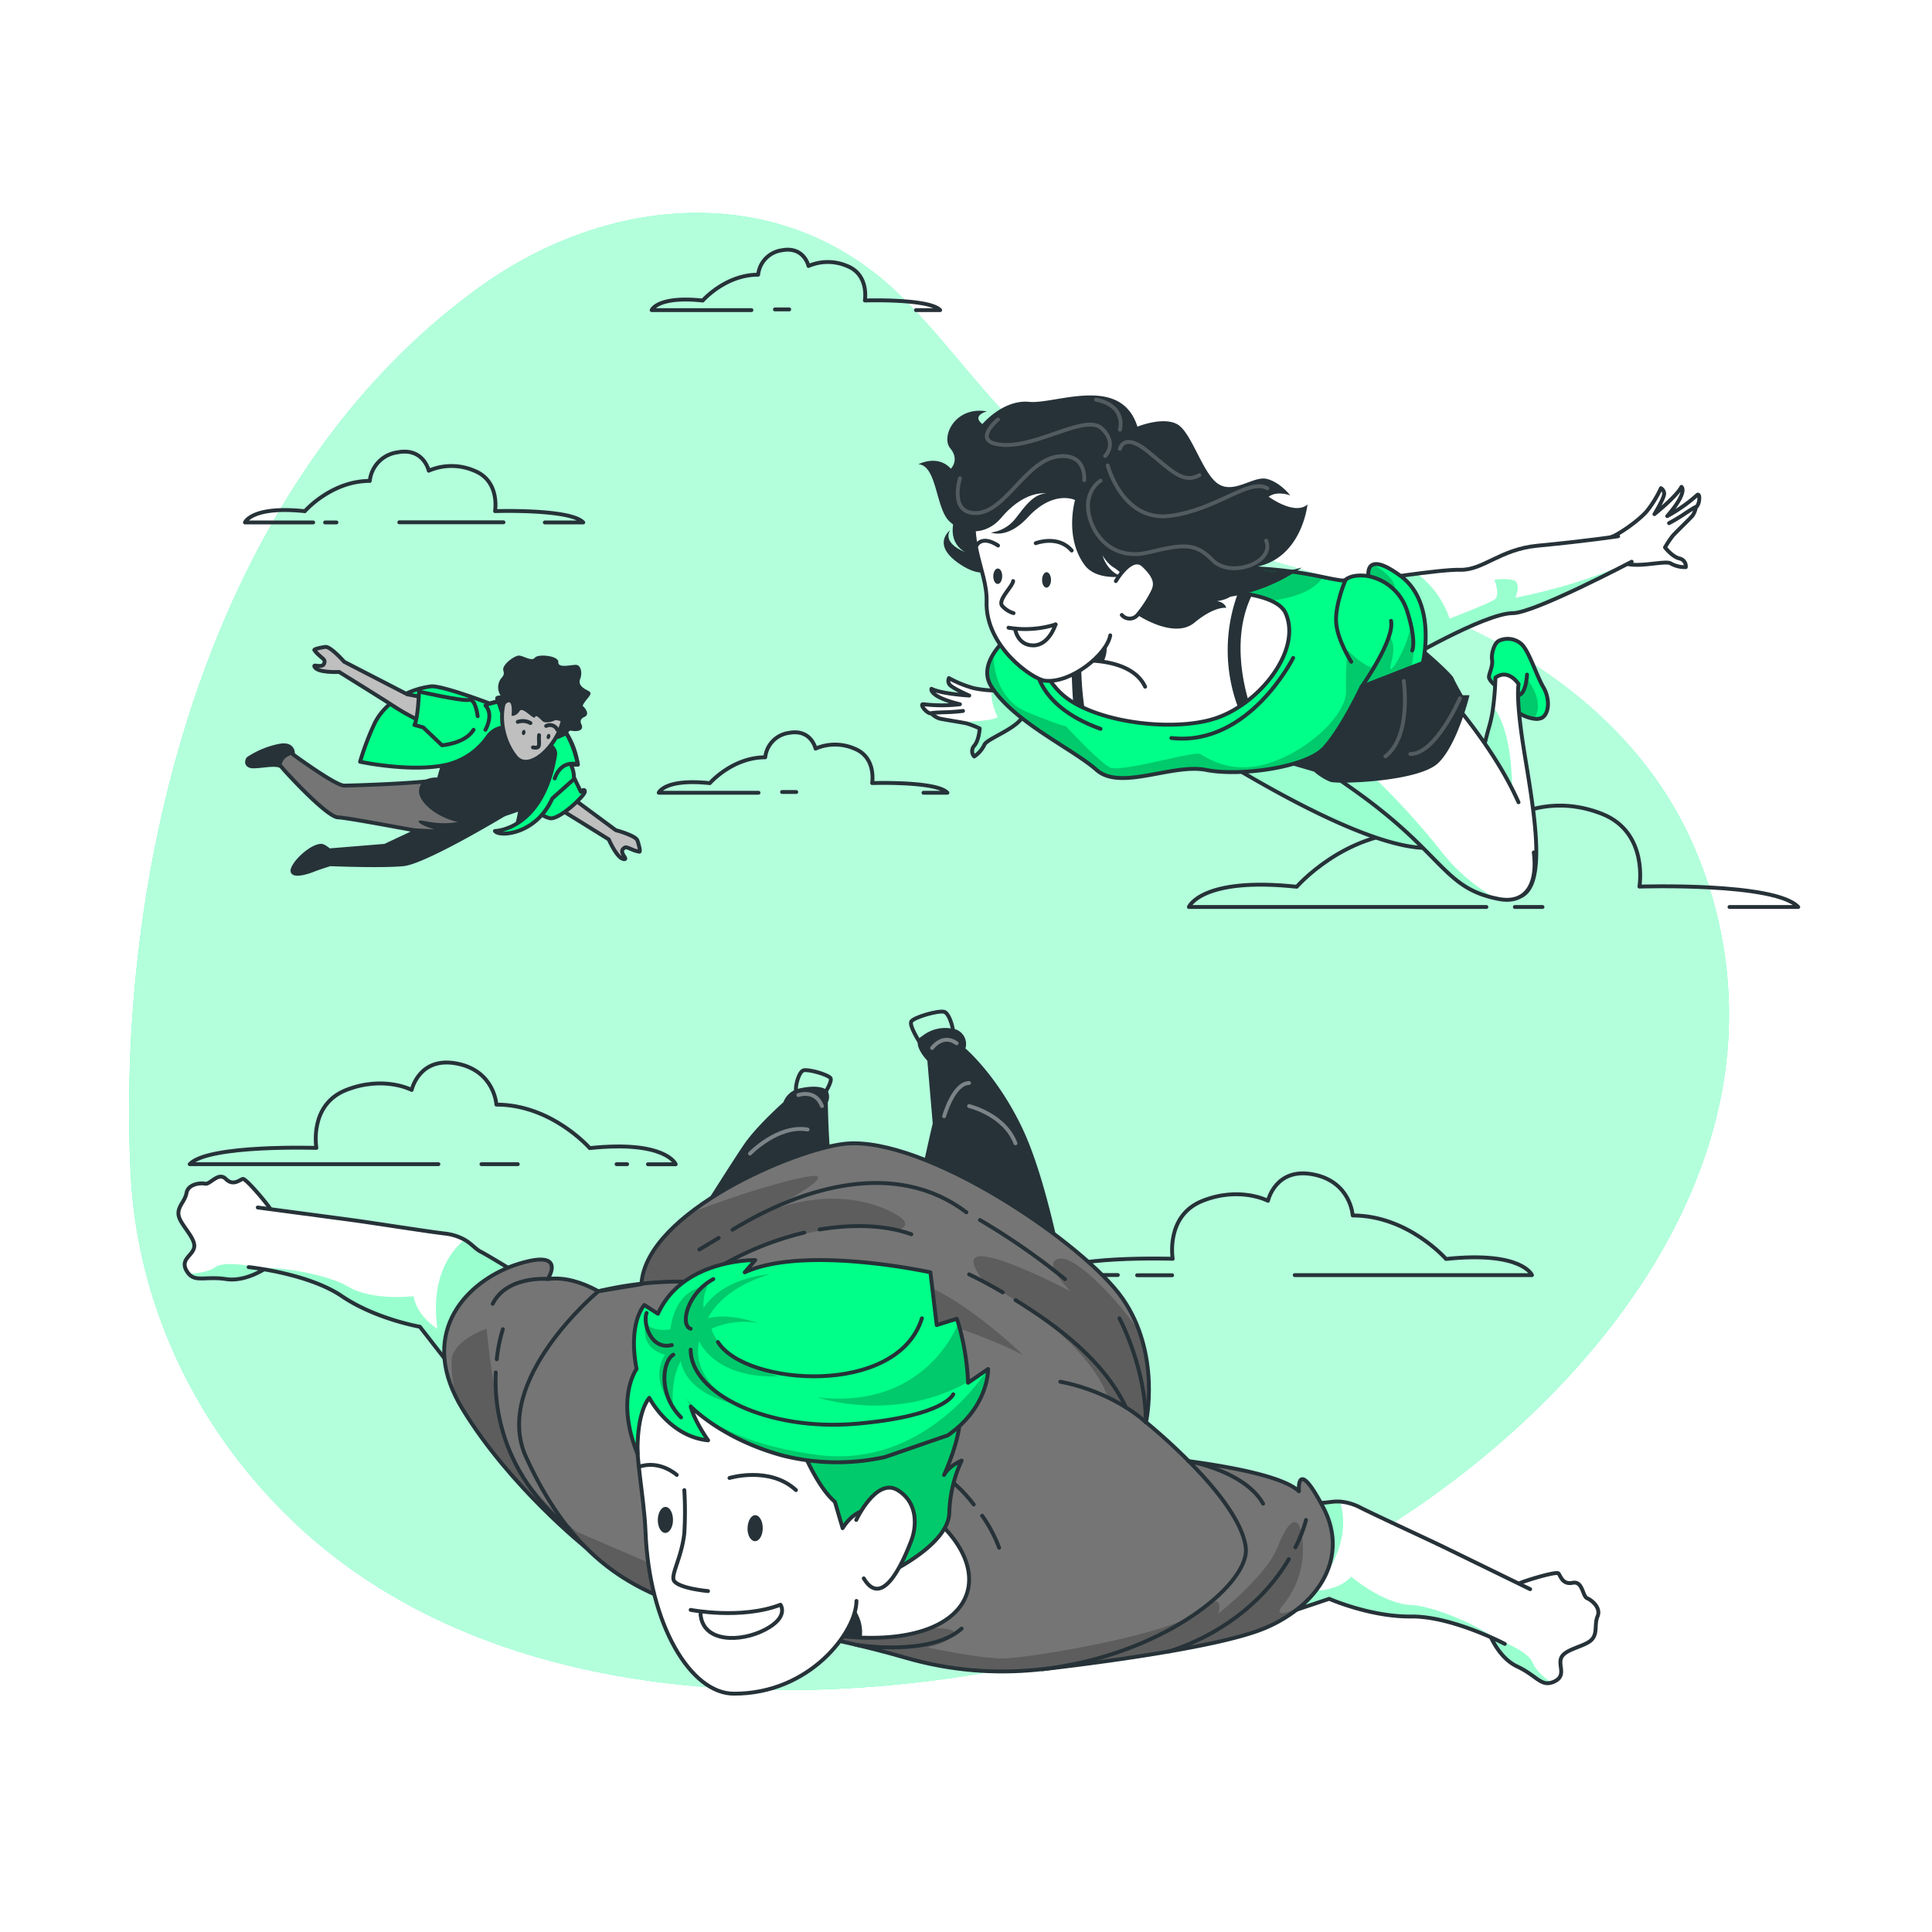 <svg class="animated" id="freepik_stories-people-flying" xmlns="http://www.w3.org/2000/svg" xmlns:xlink="http://www.w3.org/1999/xlink" viewBox="0 0 500 500" version="1.1" xmlns:svgjs="http://svgjs.com/svgjs"><style>svg#freepik_stories-people-flying:not(.animated) .animable {opacity: 0;}svg#freepik_stories-people-flying.animated #freepik--character-1--inject-27 {animation: 3s Infinite  linear floating;animation-delay: 0s;}svg#freepik_stories-people-flying.animated #freepik--character-3--inject-27 {animation: 3s Infinite  linear floating;animation-delay: 0s;}svg#freepik_stories-people-flying.animated #freepik--character-2--inject-27 {animation: 3s Infinite  linear floating;animation-delay: 0s;}            @keyframes floating {                0% {                    opacity: 1;                    transform: translateY(0px);                }                50% {                    transform: translateY(-10px);                }                100% {                    opacity: 1;                    transform: translateY(0px);                }            }        </style><g id="freepik--background-simple--inject-27" class="animable" style="transform-origin: 240.44px 250.609px;"><g id="elhkuwg2o017r"><path d="M67.93,167.09s-27.88,72,11.3,144.5S199.11,422.39,263.7,455.14s131.66,16.8,163.53-36.84-11.84-91.93-11.9-168.42,11.45-96.74-30-161.36-143.06-78.93-219.9-31S67.93,167.09,67.93,167.09Z" style="fill: rgb(255, 255, 255); opacity: 0.7; transform-origin: 248.588px 250.609px;" class="animable"></path></g><path d="M445,285.55A108.58,108.58,0,0,0,439.17,221c-11.55-28.56-36.36-48.85-64.17-60.69-40.41-17.2-80.07-17.53-112.92-51.24-10.13-10.4-18.63-22.31-29-32.5-30.51-30-75.19-26.39-108.54-2.57C55,123.73,29.94,222.14,33.81,303.5,35.55,340,53,374,80.57,398c62.4,54.18,168.36,45.07,240,16.79C374,393.65,432.41,344.45,445,285.55Z" style="fill: rgb(0, 255, 136); transform-origin: 240.44px 246.243px;" id="eldcx5kp9f0gf" class="animable"></path><g id="elbvqixf8q3n"><path d="M445,285.55A108.58,108.58,0,0,0,439.17,221c-11.55-28.56-36.36-48.85-64.17-60.69-40.41-17.2-80.07-17.53-112.92-51.24-10.13-10.4-18.63-22.31-29-32.5-30.51-30-75.19-26.39-108.54-2.57C55,123.73,29.94,222.14,33.81,303.5,35.55,340,53,374,80.57,398c62.4,54.18,168.36,45.07,240,16.79C374,393.65,432.41,344.45,445,285.55Z" style="fill: rgb(255, 255, 255); opacity: 0.7; transform-origin: 240.44px 246.243px;" class="animable"></path></g></g><g id="freepik--Clouds--inject-27" class="animable" style="transform-origin: 257.235px 197.331px;"><path d="M81.05,135.21H63.4s1.76-4.37,15.49-2.91c0,0,6.84-7.84,16.81-7.84a8.33,8.33,0,0,1,7.13-7.39c6.81-1.32,8.13,4.75,8.13,4.75a14.89,14.89,0,0,1,11.78,0c6.75,2.67,5.38,10.46,5.38,10.46s19.48-.64,22.83,2.93H141" style="fill: none; stroke: rgb(38, 50, 56); stroke-linecap: round; stroke-linejoin: round; transform-origin: 107.175px 126.046px;" id="el27masaqqdnl" class="animable"></path><path d="M384.68,234.73h-77s3.19-7.87,27.91-5.24c0,0,12.31-14.12,30.27-14.12,0,0,.6-11,12.86-13.33s14.64,8.58,14.64,8.58,9.06-4.8,21.22,0,9.7,18.83,9.7,18.83,35.09-1.15,41.1,5.28H447.59" style="fill: none; stroke: rgb(38, 50, 56); stroke-linecap: round; stroke-linejoin: round; transform-origin: 386.53px 218.222px;" id="elselk9xygho" class="animable"></path><path d="M335.07,330h61.41s-2.53-6.27-22.25-4.18c0,0-9.83-11.26-24.15-11.26,0,0-.48-8.75-10.25-10.63s-11.68,6.84-11.68,6.84-7.23-3.83-16.92,0-7.74,15-7.74,15-28-.92-32.79,4.21h18.59" style="fill: none; stroke: rgb(38, 50, 56); stroke-linecap: round; stroke-linejoin: round; transform-origin: 333.59px 316.832px;" id="elv6a7p1qn6ig" class="animable"></path><path d="M113.46,301.29H49.09c4.81-5.13,32.79-4.21,32.79-4.21s-2-11.19,7.74-15,16.92,0,16.92,0,1.9-8.72,11.68-6.84,10.25,10.63,10.25,10.63c14.33,0,24.15,11.26,24.15,11.26,19.72-2.09,22.26,4.18,22.26,4.18h-7.19" style="fill: none; stroke: rgb(38, 50, 56); stroke-linecap: round; stroke-linejoin: round; transform-origin: 111.985px 288.142px;" id="elk09xrns2qqi" class="animable"></path><path d="M196.3,205.16H170.48s1.51-3.73,13.22-2.48c0,0,5.83-6.69,14.34-6.69a7.13,7.13,0,0,1,6.09-6.31c5.81-1.12,6.94,4.06,6.94,4.06a12.65,12.65,0,0,1,10.05,0c5.76,2.27,4.59,8.92,4.59,8.92s16.63-.55,19.48,2.5H239" style="fill: none; stroke: rgb(38, 50, 56); stroke-linecap: round; stroke-linejoin: round; transform-origin: 207.835px 197.341px;" id="el5p90pt6aj6f" class="animable"></path><line x1="84.13" y1="135.21" x2="87.07" y2="135.21" style="fill: none; stroke: rgb(38, 50, 56); stroke-linecap: round; stroke-linejoin: round; transform-origin: 85.6px 135.21px;" id="elbq71xeatjxg" class="animable"></line><line x1="103.33" y1="135.17" x2="130.3" y2="135.17" style="fill: none; stroke: rgb(38, 50, 56); stroke-linecap: round; stroke-linejoin: round; transform-origin: 116.815px 135.17px;" id="eljeukpt2k4cq" class="animable"></line><line x1="202.39" y1="204.97" x2="206.08" y2="204.97" style="fill: none; stroke: rgb(38, 50, 56); stroke-linecap: round; stroke-linejoin: round; transform-origin: 204.235px 204.97px;" id="elfg3t0lnocwd" class="animable"></line><path d="M194.47,80.26H168.65s1.51-3.73,13.22-2.48c0,0,5.83-6.69,14.34-6.69a7.13,7.13,0,0,1,6.09-6.31c5.81-1.12,6.94,4.06,6.94,4.06a12.65,12.65,0,0,1,10,0c5.76,2.27,4.59,8.92,4.59,8.92s16.63-.54,19.48,2.5h-6.25" style="fill: none; stroke: rgb(38, 50, 56); stroke-linecap: round; stroke-linejoin: round; transform-origin: 205.98px 72.441px;" id="elmjpb58993q" class="animable"></path><line x1="200.55" y1="80.08" x2="204.25" y2="80.08" style="fill: none; stroke: rgb(38, 50, 56); stroke-linecap: round; stroke-linejoin: round; transform-origin: 202.4px 80.08px;" id="ellebbggpn23k" class="animable"></line><line x1="162.3" y1="301.29" x2="159.57" y2="301.29" style="fill: none; stroke: rgb(38, 50, 56); stroke-linecap: round; stroke-linejoin: round; transform-origin: 160.935px 301.29px;" id="eld5q752m28gp" class="animable"></line><line x1="124.6" y1="301.29" x2="134" y2="301.29" style="fill: none; stroke: rgb(38, 50, 56); stroke-linecap: round; stroke-linejoin: round; transform-origin: 129.3px 301.29px;" id="elsfxyc7p5dcj" class="animable"></line><line x1="294.29" y1="330.04" x2="303.35" y2="330.04" style="fill: none; stroke: rgb(38, 50, 56); stroke-linecap: round; stroke-linejoin: round; transform-origin: 298.82px 330.04px;" id="elhvux4n01eh" class="animable"></line><line x1="392.04" y1="234.73" x2="399.2" y2="234.73" style="fill: none; stroke: rgb(38, 50, 56); stroke-linecap: round; stroke-linejoin: round; transform-origin: 395.62px 234.73px;" id="elor4z7ffnymo" class="animable"></line></g><g id="freepik--character-1--inject-27" class="animable" style="transform-origin: 114.77px 196.772px;"><path d="M130.47,210.77S110,223.1,104.38,223.66s-18.95,0-18.95,0-2.69.82-4.49,1.53c-2,.8-6,1.83-5.12-.42s5-5.91,7.38-5.88c.59,0,2,1.18,2,1.18l14.42-1.18,8.25-3.87s-1.86-.36-4.47-.84h-.06c-5.41-1-14-2.57-15.89-2.65-2.87-.12-13.46-11.62-14.57-13s-6.76.25-8.16-.31-.48-1.88-.48-1.88A22.52,22.52,0,0,1,72.34,193c3.79-.73,3.48,2.23,3.48,2.23s11,8.08,13.24,8.08,22.68-.65,25.46-1.77c2.35-1,12.13,6.3,15.09,8.56C130.16,210.52,130.47,210.77,130.47,210.77Z" style="fill: rgb(117, 117, 117); stroke: rgb(38, 50, 56); stroke-linecap: round; stroke-linejoin: round; transform-origin: 97.207px 209.509px;" id="elmwxpio9ir" class="animable"></path><path d="M72.9,198.54c-1.12-1.35-6.76.25-8.16-.31s-.48-1.88-.48-1.88A22.52,22.52,0,0,1,72.34,193c3.79-.73,3.48,2.23,3.48,2.23S72.68,195.86,72.9,198.54Z" style="fill: rgb(38, 50, 56); transform-origin: 69.895px 195.712px;" id="elkuo0ryuj9b" class="animable"></path><path d="M130.47,210.77S110,223.1,104.38,223.66s-18.95,0-18.95,0-2.69.82-4.49,1.53c-2,.8-6,1.83-5.12-.42s5-5.91,7.38-5.88c.59,0,2,1.18,2,1.18l14.42-1.18,8.25-3.87s-1.86-.36-4.47-.84h.09l8.9.46s-4.43-1.35-4-2.14,6,2.11,13.52-.73a22.47,22.47,0,0,1,7.64-1.67C130.16,210.52,130.47,210.77,130.47,210.77Z" style="fill: rgb(38, 50, 56); transform-origin: 103.083px 218.117px;" id="elzrt1s3zoldn" class="animable"></path><path d="M135.25,191.48l9.31,12.44,14.8,10.93s4.95,1.31,5.57,2.58c.12.23,1,3.1.53,3-2.16-.41-3.15-1.4-3.74-1.09-1.9,1,.67,2.83,0,3-1.86.33-4.17-5.1-4.17-5.1s-12.64-7.88-15.37-9.47-12.35-9-12.35-9S132.47,192.88,135.25,191.48Z" style="fill: rgb(191, 191, 191); stroke: rgb(38, 50, 56); stroke-miterlimit: 10; transform-origin: 147.714px 206.917px;" id="elgvlukjbeprf" class="animable"></path><path d="M148.54,201.2l1.78,3.69s1.05-1,1.05,0-6.73,7.44-9.1,6.86-2.76-1.92-2.76-1.92,3.36-7.12,4.74-7.91S148.54,201.2,148.54,201.2Z" style="fill: rgb(0, 255, 136); stroke: rgb(38, 50, 56); stroke-linecap: round; stroke-linejoin: round; transform-origin: 145.44px 206.493px;" id="el61jhireewpv" class="animable"></path><path d="M112.41,194.87s22.32,11.6,21.61,15.49-1.31,4.29-1.31,4.29,8.11-2.72,9.24-7.92S129,187.81,112.41,194.87Z" style="fill: rgb(38, 50, 56); transform-origin: 127.212px 203.771px;" id="elx6stf87rd8" class="animable"></path><path d="M120.69,182.55a32.75,32.75,0,0,1,16.9,6.52c6.53,5,10.59,10.49,10.09,12.85-.79,3.76-13.75,8.61-22.05,10.78s-17.28-4-17.18-7.93,4.71-3.54,4.71-3.54S117.33,185.71,120.69,182.55Z" style="fill: rgb(38, 50, 56); transform-origin: 128.085px 197.85px;" id="elnbxlmqvamr" class="animable"></path><path d="M132.8,188.48a5.86,5.86,0,0,0-6.57,2.15,17.94,17.94,0,0,1-10.39,7.22c-9.1,2.19-22.65-.71-22.65-.71a70.24,70.24,0,0,1,3.56-9.5c2.47-5.5,8.4-9.16,14.73-10,2.69-.37,15.34,4.46,15.34,4.46,19.36-5.46,22.73,15.8,22.73,15.8h-1.83a6.91,6.91,0,0,1,.79,3.76l-5.59,5c-4.18,9.37-13.76,10-14.83,8.4,0,0,12.38-.13,15.58-19.73C144.15,192.35,137.22,189.89,132.8,188.48Z" style="fill: rgb(0, 255, 136); stroke: rgb(38, 50, 56); stroke-linecap: round; stroke-linejoin: round; transform-origin: 121.37px 196.681px;" id="eluozqbbd9h2" class="animable"></path><path d="M120.69,182.55l-15.27-2.85-16.35-8.44s-3.37-3.85-4.78-3.85c-.26,0-3.21.5-2.94.85C82.68,170,84,170.47,84,171.13c0,2.14-2.84.66-2.66,1.29.52,1.81,6.42,1.48,6.42,1.48s12.66,7.85,15.29,9.6,13.51,7.1,13.51,7.1S120.67,185.66,120.69,182.55Z" style="fill: rgb(191, 191, 191); stroke: rgb(38, 50, 56); stroke-miterlimit: 10; transform-origin: 101.011px 179.005px;" id="elsab2mqpie2" class="animable"></path><path d="M122.56,188.87c-2.24,3.62-8.18,4-8.18,4l-4.87-4.63-2.25-.62c.93-1.68,1.19-8.64,1.19-8.64s11.2,2.55,12.92,2.15,2.25,4.22,2.25,4.22" style="fill: rgb(0, 255, 136); stroke: rgb(38, 50, 56); stroke-linecap: round; stroke-linejoin: round; transform-origin: 115.44px 185.925px;" id="elqvmb4qrwzhh" class="animable"></path><path d="M125.63,188.87s2.27-3.87,0-6.32c0,0,5.78-3.21,13.09.58s9.87,8.87,10.83,14.72c0,0-4.18-1.53-6,3.61" style="fill: none; stroke: rgb(38, 50, 56); stroke-linecap: round; stroke-linejoin: round; transform-origin: 137.59px 191.37px;" id="elrklguflqdgs" class="animable"></path><path d="M149.26,181.75c1.65.47,3.76,3,2.05,3.76s-.84,1.84-.72,2.24.19,1.32-1.33,1.45-1.64-.53-2.24.39.38.37-1.09,1-1.21.69-2.34.73-2.43.7-3.12-1.14S146.3,180.89,149.26,181.75Z" style="fill: rgb(38, 50, 56); transform-origin: 146.182px 186.574px;" id="elgwv4libdzxb" class="animable"></path><path d="M136.69,176.6c-7.37-.41-9.1,11.77-3.29,19.19S156.47,177.73,136.69,176.6Z" style="fill: rgb(191, 191, 191); stroke: rgb(38, 50, 56); stroke-miterlimit: 10; transform-origin: 137.926px 186.866px;" id="el38gndbzqmto" class="animable"></path><path d="M134.49,184c.81-1.24,3.7,2.5,4,1.58s1.71,1.08,2.31,1.3a4.67,4.67,0,0,0,2.77-.44c.79-.4,3.69,1.37,4.61.52a1.51,1.51,0,0,0,.53-1.71s2.18-.33,2.57-1.25-1.32.42-.46-1.44,3-3,1.44-3.77-2.69-1.65-2.1-3.1.2-3.63-1.12-3.63-4.68.93-4.55-.72-5.27-2.18-6.07-1.12-3-.57-4.15-.55-4.48,2.39-4,3.91-.65,1.56-1.12,3a3.8,3.8,0,0,0,.33,3.28c.4.36-2-.36-1.12,1.68s.92,2.95,1.25,3.08.47-2.29,1.85-2.82.92,3.43.92,3.43S133.51,185.51,134.49,184Z" style="fill: rgb(38, 50, 56); transform-origin: 140.489px 178.432px;" id="el4dfjergz7bl" class="animable"></path><path d="M134,186.82a4,4,0,0,1,3.28.31" style="fill: none; stroke: rgb(38, 50, 56); stroke-linecap: round; stroke-linejoin: round; transform-origin: 135.64px 186.867px;" id="elp1wivsvxxls" class="animable"></path><path d="M141.35,187.88a2.13,2.13,0,0,1,2.9,1" style="fill: none; stroke: rgb(38, 50, 56); stroke-linecap: round; stroke-linejoin: round; transform-origin: 142.8px 188.264px;" id="elfsfrvibalm" class="animable"></path><path d="M139.51,190.25c-.2,2.11.66,3.63-1.58,3.17" style="fill: none; stroke: rgb(38, 50, 56); stroke-linecap: round; stroke-linejoin: round; transform-origin: 138.721px 191.876px;" id="el5rp8sbjt2na" class="animable"></path><path d="M136,189.66c-.09.38-.36.63-.61.58s-.39-.41-.31-.78.36-.63.61-.57S136,189.29,136,189.66Z" style="fill: rgb(38, 50, 56); transform-origin: 135.529px 189.564px;" id="ele8hgym6lb7b" class="animable"></path><path d="M142.4,190.71c-.08.37-.35.62-.61.57s-.39-.41-.3-.78.36-.63.61-.57S142.49,190.33,142.4,190.71Z" style="fill: rgb(38, 50, 56); transform-origin: 141.944px 190.604px;" id="el2j6yruscwqn" class="animable"></path></g><g id="freepik--character-3--inject-27" class="animable" style="transform-origin: 338.733px 167.607px;"><path d="M398.88,185.85A3.63,3.63,0,0,1,397,186c-2.46-.31-5.92-2.14-6.59-4.76a4.11,4.11,0,0,0-.17-.53,4.66,4.66,0,0,0-3.28-3.32s-1.62-1.32-1.62-2.19,1.07-2.86.81-4.4.51-4.28,1.72-4.94a5.35,5.35,0,0,1,5.82.77c2,1.75,3.85,8,5.72,11.2S400.86,185,398.88,185.85Z" style="fill: rgb(0, 255, 136); transform-origin: 392.975px 175.695px;" id="elwcwwau2tegh" class="animable"></path><g style="clip-path: url(&quot;#freepik--clip-path--inject-27&quot;); transform-origin: 394.128px 180.855px;" id="el7pj7hyiiinj" class="animable"><g id="elf6367qhvgyb"><path d="M397,186c-2.46-.31-5.92-2.14-6.59-4.76a4.11,4.11,0,0,0-.17-.53c1.63-.13,4.49-1,4.94-5C395.2,175.69,400.07,181.7,397,186Z" style="fill-opacity: 0.7; opacity: 0.3; transform-origin: 394.128px 180.855px;" class="animable"></path></g></g><path d="M398.88,185.85A3.63,3.63,0,0,1,397,186c-2.46-.31-5.92-2.14-6.59-4.76a4.11,4.11,0,0,0-.17-.53,4.66,4.66,0,0,0-3.28-3.32s-1.62-1.32-1.62-2.19,1.07-2.86.81-4.4.51-4.28,1.72-4.94a5.35,5.35,0,0,1,5.82.77c2,1.75,3.85,8,5.72,11.2S400.86,185,398.88,185.85Z" style="fill: none; stroke: rgb(38, 50, 56); stroke-linecap: round; stroke-linejoin: round; transform-origin: 392.975px 175.695px;" id="elp8d7z0b3qdh" class="animable"></path><path d="M395.2,174.59s-.24,5.12-2.3,5.36" style="fill: none; stroke: rgb(38, 50, 56); stroke-linecap: round; stroke-linejoin: round; transform-origin: 394.05px 177.27px;" id="elowg81soiy" class="animable"></path><path d="M393.8,231.83,384,205.63c-.09-.26-.18-.52-.25-.79-1.52-5.43.5-12.74,1.79-17.29a33.49,33.49,0,0,0,.89-4.56,75.61,75.61,0,0,0,.59-7.61c3.37-2.49,6,1.67,6,1.67s-.88,3.31,1.54,18.09S400.31,228.49,393.8,231.83Z" style="fill: rgb(255, 255, 255); transform-origin: 390.401px 203.208px;" id="eln6ay989oxn" class="animable"></path><g style="clip-path: url(&quot;#freepik--clip-path-2--inject-27&quot;); transform-origin: 387.3px 196.095px;" id="elh5awm3fswr" class="animable"><g id="el397nagjqxq2"><path d="M391.24,209.2l-7.45-4.36c-1.52-5.43.5-12.74,1.79-17.29a33.49,33.49,0,0,0,.89-4.56C392.52,190.69,391.24,209.2,391.24,209.2Z" style="fill: rgb(0, 255, 136); opacity: 0.4; transform-origin: 387.3px 196.095px;" class="animable"></path></g></g><path d="M393.8,231.83,384,205.63c-.09-.26-.18-.52-.25-.79-1.52-5.43.5-12.74,1.79-17.29a33.49,33.49,0,0,0,.89-4.56,75.61,75.61,0,0,0,.59-7.61c3.37-2.49,6,1.67,6,1.67s-.88,3.31,1.54,18.09S400.31,228.49,393.8,231.83Z" style="fill: none; stroke: rgb(38, 50, 56); stroke-linecap: round; stroke-linejoin: round; transform-origin: 390.401px 203.208px;" id="elpya58ete3k" class="animable"></path><path d="M374.16,218.6c-14.73,6.15-59.34-23.08-60.44-23.31,0,0,35.6-6.29,40.89-7.53a2.59,2.59,0,0,0,.65-.2c.16.16,1.8,1.42,4.14,3.35C367.87,197.92,385.46,213.87,374.16,218.6Z" style="fill: rgb(255, 255, 255); transform-origin: 345.777px 203.505px;" id="el3p8wba27xgf" class="animable"></path><g style="clip-path: url(&quot;#freepik--clip-path-3--inject-27&quot;); transform-origin: 345.777px 203.605px;" id="el9u5v9qvpms7" class="animable"><g id="el3itgmni7cw5"><path d="M374.16,218.6c-14.73,6.15-59.34-23.08-60.44-23.31,0,0,35.6-6.29,40.89-7.53q2.38,1.49,4.79,3.15C367.87,197.92,385.46,213.87,374.16,218.6Z" style="fill: rgb(0, 255, 136); opacity: 0.4; transform-origin: 345.777px 203.605px;" class="animable"></path></g></g><path d="M374.16,218.6c-14.73,6.15-59.34-23.08-60.44-23.31,0,0,35.6-6.29,40.89-7.53a2.59,2.59,0,0,0,.65-.2c.16.16,1.8,1.42,4.14,3.35C367.87,197.92,385.46,213.87,374.16,218.6Z" style="fill: none; stroke: rgb(38, 50, 56); stroke-linecap: round; stroke-linejoin: round; transform-origin: 345.777px 203.505px;" id="el8hu8bvta51m" class="animable"></path><path d="M396.94,220.6c1.08,8.56-2.24,13.36-9.05,12.06l-.77-.16c-11.93-2.55-13.46-9.55-28.74-22-5.29-4.33-10.47-7.79-14.89-10.88-7-4.93-12.17-8.94-12.85-14-1.1-8.29-11.31-20.31,7.75-27.49,14.32-5.38,38.79,22.25,49.5,39.86a87,87,0,0,1,5.1,9.64" style="fill: rgb(255, 255, 255); transform-origin: 362.034px 195.159px;" id="elmpy4x6yuain" class="animable"></path><g style="clip-path: url(&quot;#freepik--clip-path-4--inject-27&quot;); transform-origin: 365.305px 215.16px;" id="elc4apb2eg4jj" class="animable"><g id="elccubd39gwjc"><path d="M387.12,232.5c-11.93-2.55-13.46-9.55-28.74-22-5.29-4.33-10.47-7.79-14.89-10.88l6.21-1.8,3.8,1.39a189.67,189.67,0,0,1,18.82,20.27A48.33,48.33,0,0,0,387.12,232.5Z" style="fill: rgb(0, 255, 136); opacity: 0.4; transform-origin: 365.305px 215.16px;" class="animable"></path></g></g><path d="M396.94,220.6c1.08,8.56-2.24,13.36-9.05,12.06l-.77-.16c-11.93-2.55-13.46-9.55-28.74-22-5.29-4.33-10.47-7.79-14.89-10.88-7-4.93-12.17-8.94-12.85-14-1.1-8.29-11.31-20.31,7.75-27.49,14.32-5.38,38.79,22.25,49.5,39.86a87,87,0,0,1,5.1,9.64" style="fill: none; stroke: rgb(38, 50, 56); stroke-linecap: round; stroke-linejoin: round; transform-origin: 362.034px 195.159px;" id="elpk4kilblfpl" class="animable"></path><path d="M353.5,158.68c6.81,1.24,22,15.25,22.63,16.7s2.42,4.54,2.42,4.54h1.76s-3.08,12.75-8.13,17.58-25.85,5.49-27.87,4.84a14.7,14.7,0,0,1-4.22-2.64l-15.16-4.41Z" style="fill: rgb(38, 50, 56); transform-origin: 352.62px 180.615px;" id="elnwn1h7w70a" class="animable"></path><path d="M264.74,185.35c-1.59,3.27-9.45,5.86-10,7.43a7.46,7.46,0,0,1-2.61,3,2.06,2.06,0,0,1,0-2.78c1.27-1.43,1.41-4.49,1.41-4.49a27.74,27.74,0,0,0-3.33-1.28c-.38-.09-1.19-.24-2.14-.4-1.9-.33-4.36-.72-5-.89a5.26,5.26,0,0,1-2-1.29c-1.28.1-3.24-2.57-2.07-2.39a40.44,40.44,0,0,0,9.43,0c-8.14-2-7.37-4-7.37-4,2.55,1.33,9.78,1.75,9.78,1.75s-4.36-1.88-5.12-2.87a1.7,1.7,0,0,1-.14-1.65A29.07,29.07,0,0,0,252,178.1a30.78,30.78,0,0,0,11.85.09h0v0Z" style="fill: rgb(255, 255, 255); transform-origin: 251.691px 185.635px;" id="el2mxns221oan" class="animable"></path><g style="clip-path: url(&quot;#freepik--clip-path-5--inject-27&quot;); transform-origin: 256.405px 185.713px;" id="elebtjd1g82yq" class="animable"><g id="ell9pwndoa43m"><path d="M264.74,185.35c-1.59,3.27-9.45,5.86-10,7.43a7.46,7.46,0,0,1-2.61,3,2.06,2.06,0,0,1,0-2.78c1.27-1.43,1.41-4.49,1.41-4.49a27.74,27.74,0,0,0-3.33-1.28c-.38-.09-1.19-.24-2.14-.4,3.88-.07,8.75-.33,10.13-1.23,0,0-1.95-3.83-1.58-6.88a3.85,3.85,0,0,1,1.5-2.78c1.2-.88,3.32.32,5.59,2.28l.05,0Z" style="fill: rgb(0, 255, 136); opacity: 0.4; transform-origin: 256.405px 185.713px;" class="animable"></path></g></g><path d="M264.74,185.35c-1.59,3.27-9.45,5.86-10,7.43a7.46,7.46,0,0,1-2.61,3,2.06,2.06,0,0,1,0-2.78c1.27-1.43,1.41-4.49,1.41-4.49a27.74,27.74,0,0,0-3.33-1.28c-.38-.09-1.19-.24-2.14-.4-1.9-.33-4.36-.72-5-.89a5.26,5.26,0,0,1-2-1.29c-1.28.1-3.24-2.57-2.07-2.39a40.44,40.44,0,0,0,9.43,0c-8.14-2-7.37-4-7.37-4,2.55,1.33,9.78,1.75,9.78,1.75s-4.36-1.88-5.12-2.87a1.7,1.7,0,0,1-.14-1.65A29.07,29.07,0,0,0,252,178.1a30.78,30.78,0,0,0,11.85.09h0v0Z" style="fill: none; stroke: rgb(38, 50, 56); stroke-linecap: round; stroke-linejoin: round; transform-origin: 251.691px 185.635px;" id="elnmxz4awrfs" class="animable"></path><path d="M241.17,184.62s-.86-.15,3-.28a47.92,47.92,0,0,0,5.06-.35" style="fill: none; stroke: rgb(38, 50, 56); stroke-linecap: round; stroke-linejoin: round; transform-origin: 245.159px 184.305px;" id="elz1hei1iw6y8" class="animable"></path><path d="M416.62,139.11c1.87-.44,7.58-4.4,9.67-6.93a28.93,28.93,0,0,0,3.56-5.84,1.71,1.71,0,0,1,.84,1.43c-.05,1.25-2.53,5.29-2.53,5.29s5.66-4.51,7-7.06c0,0,1.81,1.23-3.68,7.56a40.39,40.39,0,0,0,7.71-5.42c.86-.82.79,2.49-.31,3.15a5.2,5.2,0,0,1-.88,2.19c-.65.77-4.33,4.31-5.1,5.19a27.35,27.35,0,0,0-2,3s1.86,2.42,3.73,2.86a2.06,2.06,0,0,1,1.65,2.24,7.45,7.45,0,0,1-3.85-.92c-1.31-1-9.22,1.43-12.41-.33" style="fill: rgb(255, 255, 255); stroke: rgb(38, 50, 56); stroke-linecap: round; stroke-linejoin: round; transform-origin: 428.198px 136.387px;" id="elkpmw9oxlsbn" class="animable"></path><path d="M422.28,145.37S397,158.68,391.52,158.68c-7.36,0-29.23,12.89-29.23,12.89l-8.79-21.19s19.13-3.07,24.39-2.92c5.93.16,10.33-5.31,20-6.23,13.18-1.26,20.88-2.45,20.88-2.45" style="fill: rgb(255, 255, 255); transform-origin: 387.89px 155.175px;" id="elb6nkeg51ies" class="animable"></path><g style="clip-path: url(&quot;#freepik--clip-path-6--inject-27&quot;); transform-origin: 387.89px 158.45px;" id="elctmqopj5gaq" class="animable"><g id="elmzpe0v0380o"><path d="M422.28,145.37S397,158.68,391.52,158.68c-7.36,0-29.23,12.89-29.23,12.89l-8.79-21.19s6.68-1.07,13.23-1.92a24.1,24.1,0,0,1,8.42,11.64s10-3.83,11.61-4.92,0-5.11,0-5.11a13,13,0,0,1,4.61,0c2.64.45.79,4.62.79,4.62a145.14,145.14,0,0,0,30.1-9.36Z" style="fill: rgb(0, 255, 136); opacity: 0.4; transform-origin: 387.89px 158.45px;" class="animable"></path></g></g><path d="M422.28,145.37S397,158.68,391.52,158.68c-7.36,0-29.23,12.89-29.23,12.89l-8.79-21.19s19.13-3.07,24.39-2.92c5.93.16,10.33-5.31,20-6.23,13.18-1.26,20.88-2.45,20.88-2.45" style="fill: none; stroke: rgb(38, 50, 56); stroke-linecap: round; stroke-linejoin: round; transform-origin: 387.89px 155.175px;" id="elom7authefx" class="animable"></path><path d="M368.22,171.57l-3,1.16-12.84,5s-5.06,10.77-9.67,15.83S321,201,312.18,199.26s-22.19,5.49-28.39,0-21.27-12.31-27.2-21.54c-1.81-2.82-1.2-5.78.53-8.53,3.95-6.27,13.68-11.46,13.68-11.46a128,128,0,0,1,39.87-10.39,108,108,0,0,1,31.71,2c3.38.68,5.38,1.13,5.84.73,1.78-1.55,5.16-1.08,5.82-1l.12,0s-.4-2.52,1.33-3c1.15-.34,3.24.22,7,3C372,156.12,368.22,171.57,368.22,171.57Z" style="fill: rgb(0, 255, 136); transform-origin: 312.228px 173.669px;" id="elec3z3fzksu" class="animable"></path><g style="clip-path: url(&quot;#freepik--clip-path-7--inject-27&quot;); transform-origin: 310.729px 173.728px;" id="el6aweuh2js7h" class="animable"><g id="el5kpsvo2sly"><path d="M365.24,172.73l-12.84,5s-5.06,10.77-9.67,15.83S321,201,312.18,199.26s-22.19,5.49-28.39,0-21.27-12.31-27.2-21.54c-1.81-2.82-1.2-5.78.53-8.53h0s-.53,11.31,8.71,15.1,10,3.63,10,3.63,8.7,9.4,11.47,10.72,21.49-4.26,23.21-3.51,7.91,5.62,18.06,2.32,19.92-12.53,19.78-18.59a84.69,84.69,0,0,1,.4-10.57s4,4,6.2,4.37c0,0,3.94-5.63,4.48-7.92,0,0,2.14,1.1.61,6.82s4.93-5.23,4.93-9.71C365,158.64,367,165,365.24,172.73Z" style="fill-opacity: 0.7; opacity: 0.3; transform-origin: 310.729px 181.178px;" class="animable"></path></g><g id="elwkncvnc22f"><path d="M342.38,149.34c-1.56,2.47-5.95,6.1-18.32,6.45-18.93.53-20-4.37-20-4.37l6.59-4.08A108,108,0,0,1,342.38,149.34Z" style="fill-opacity: 0.7; opacity: 0.3; transform-origin: 323.22px 151.391px;" class="animable"></path></g><g id="elnhxl7dje7b"><path d="M354,149.1l.12,0s-.4-2.52,1.33-3c2.46,1.47,5.59,3.83,5.58,6.3A39.37,39.37,0,0,0,354,149.1Z" style="fill-opacity: 0.7; opacity: 0.3; transform-origin: 357.515px 149.25px;" class="animable"></path></g></g><path d="M368.22,171.57l-3,1.16-12.84,5s-5.06,10.77-9.67,15.83S321,201,312.18,199.26s-22.19,5.49-28.39,0-21.27-12.31-27.2-21.54c-1.81-2.82-1.2-5.78.53-8.53,3.95-6.27,13.68-11.46,13.68-11.46a128,128,0,0,1,39.87-10.39,108,108,0,0,1,31.71,2c3.38.68,5.38,1.13,5.84.73,1.78-1.55,5.16-1.08,5.82-1l.12,0s-.4-2.52,1.33-3c1.15-.34,3.24.22,7,3C372,156.12,368.22,171.57,368.22,171.57Z" style="fill: none; stroke: rgb(38, 50, 56); stroke-linecap: round; stroke-linejoin: round; transform-origin: 312.228px 173.669px;" id="el5e20jcnbef3" class="animable"></path><path d="M323.06,181.22a28.19,28.19,0,0,1-2.65,1.87,26.85,26.85,0,0,1-5.05,2.54c-8.89,3.31-24.68,2.21-34.7-2.34a26.65,26.65,0,0,1-2.92-1.52,18.08,18.08,0,0,1-3.55-2.73c-7.74-7.91-4.4-14.41,0-17.43a27.21,27.21,0,0,1,3.78-2.12c1-.5,2.18-1,3.37-1.41,11.07-4.09,27.73-6,39.12-4.66,1.27.14,2.47.32,3.6.56,4.44.89,7.64,2.43,8.65,4.7C335.89,165.75,330.67,175.24,323.06,181.22Z" style="fill: rgb(255, 255, 255); stroke: rgb(38, 50, 56); stroke-linecap: round; stroke-linejoin: round; transform-origin: 301.606px 170.272px;" id="elhsjhwbdet8g" class="animable"></path><path d="M323.06,181.22a28.19,28.19,0,0,1-2.65,1.87,42.36,42.36,0,0,1,0-29.67c1.27.14,2.47.32,3.6.56C319,164.13,321.55,176,323.06,181.22Z" style="fill: rgb(38, 50, 56); transform-origin: 320.869px 168.255px;" id="elh2i49h5be6" class="animable"></path><path d="M280.66,183.29a26.65,26.65,0,0,1-2.92-1.52,125,125,0,0,1,.23-22.28c1-.5,2.18-1,3.37-1.41C278.92,167.83,279.93,178.28,280.66,183.29Z" style="fill: rgb(38, 50, 56); transform-origin: 279.345px 170.685px;" id="elctenxae6wc8" class="animable"></path><path d="M438.86,131.29s.62-.62-2.57,1.47a46.76,46.76,0,0,1-4.34,2.63" style="fill: none; stroke: rgb(38, 50, 56); stroke-linecap: round; stroke-linejoin: round; transform-origin: 435.429px 133.297px;" id="elq0lye2563jd" class="animable"></path><path d="M354.16,149.12a13.2,13.2,0,0,1,10,9c2.5,7.87,1.32,10.22,1.32,10.22" style="fill: none; stroke: rgb(38, 50, 56); stroke-linecap: round; stroke-linejoin: round; transform-origin: 359.959px 158.73px;" id="eloh1c3h1bu98" class="animable"></path><path d="M348.22,150.07s-2.68,6.25-2.44,10.86,3.92,10.34,3.92,10.34" style="fill: none; stroke: rgb(38, 50, 56); stroke-linecap: round; stroke-linejoin: round; transform-origin: 347.732px 160.67px;" id="elcfyxo8flu7b" class="animable"></path><path d="M334.67,170.27s-11.47,23-31.52,20.73" style="fill: none; stroke: rgb(38, 50, 56); stroke-linecap: round; stroke-linejoin: round; transform-origin: 318.91px 180.714px;" id="elomwthrt85at" class="animable"></path><path d="M268.05,171.27s-.9,11,16.77,17.36" style="fill: none; stroke: rgb(38, 50, 56); stroke-linecap: round; stroke-linejoin: round; transform-origin: 276.431px 179.95px;" id="elnky4e76dfvb" class="animable"></path><path d="M352.4,177.72S361,165.55,360,160.67" style="fill: none; stroke: rgb(38, 50, 56); stroke-linecap: round; stroke-linejoin: round; transform-origin: 356.24px 169.195px;" id="el1pf3kygfvct" class="animable"></path><g id="elgkklllvipnj"><g style="opacity: 0.2; transform-origin: 368.185px 185.985px;" class="animable"><path d="M377.83,180.71s-6.24,14.47-12.83,14.43" style="fill: none; stroke: rgb(255, 255, 255); stroke-linecap: round; stroke-linejoin: round; transform-origin: 371.415px 187.925px;" id="elido5dnlykr" class="animable"></path><path d="M363.29,176.22s2.11,14.26-4.75,19.53" style="fill: none; stroke: rgb(255, 255, 255); stroke-linecap: round; stroke-linejoin: round; transform-origin: 361.068px 185.985px;" id="elwsydgijehn" class="animable"></path></g></g><path d="M296.36,177.72c-1.93-4.08-6.48-5.79-10.8-6.45a38.39,38.39,0,0,0-9.7-.14l.38-.78,7.55-15.66s19.72-5.32,23.56,4" style="fill: rgb(255, 255, 255); stroke: rgb(38, 50, 56); stroke-linecap: round; stroke-linejoin: round; transform-origin: 291.605px 165.449px;" id="el24vi8za182" class="animable"></path><path d="M285.56,171.27a38.39,38.39,0,0,0-9.7-.14l.38-.78c1.74-1.87,4.83-3.72,9.77-5A7.6,7.6,0,0,1,285.56,171.27Z" style="fill: rgb(38, 50, 56); transform-origin: 281.134px 168.31px;" id="eleov7dccye2u" class="animable"></path><path d="M258.22,145.57s-2.14,5.56-9.79.44-2.51-8.81-2.51-8.81-2.5,3.14,4.09,5.79c0,0-5-2-3-8.69S258.22,145.57,258.22,145.57Z" style="fill: rgb(38, 50, 56); transform-origin: 251.225px 140.492px;" id="elttl3mqap5xg" class="animable"></path><path d="M287.33,164.43c-.84,4.91-10.14,12.48-16.89,11.74-3.14-.35-15.49-8.81-15.11-20.48.27-8.42-6.54-16.55-1.46-29.61,6.17-15.86,28.25-22.89,41.35-8.54,7.48,8.19,4.95,26.42-2.22,40.4" style="fill: rgb(255, 255, 255); stroke: rgb(38, 50, 56); stroke-linecap: round; stroke-linejoin: round; transform-origin: 275.864px 142.987px;" id="el3ymkluwq0z6" class="animable"></path><path d="M268.05,140.58s5.77-2.24,9.3,1.9" style="fill: none; stroke: rgb(38, 50, 56); stroke-linecap: round; stroke-linejoin: round; transform-origin: 272.7px 141.227px;" id="elp6020va85k" class="animable"></path><path d="M272,150.08c0,1.09-.53,2-1.17,2s-1.15-.9-1.14-2,.54-2,1.17-2S272,149,272,150.08Z" style="fill: rgb(38, 50, 56); transform-origin: 270.845px 150.08px;" id="el8r63ls7wkna" class="animable"></path><path d="M259.37,149.13c0,1.1-.53,2-1.17,2s-1.14-.89-1.14-2,.54-2,1.18-2S259.38,148,259.37,149.13Z" style="fill: rgb(38, 50, 56); transform-origin: 258.215px 149.13px;" id="eljwtcznrv5a" class="animable"></path><path d="M258.3,141.19s-4.13-3-5.74.28" style="fill: none; stroke: rgb(38, 50, 56); stroke-linecap: round; stroke-linejoin: round; transform-origin: 255.43px 140.703px;" id="el9366trf2jrp" class="animable"></path><path d="M262.2,150.38c-.16,1.47-4.19,5-2.77,6.49a6.34,6.34,0,0,0,2.87,1.81" style="fill: none; stroke: rgb(38, 50, 56); stroke-linecap: round; stroke-linejoin: round; transform-origin: 260.714px 154.53px;" id="eljzuuvyvnzlj" class="animable"></path><path d="M261,162.45a26.46,26.46,0,0,0,12.19-.84" style="fill: none; stroke: rgb(38, 50, 56); stroke-linecap: round; stroke-linejoin: round; transform-origin: 267.095px 162.208px;" id="eleeg8ytckivs" class="animable"></path><path d="M273.17,161.61s-1.67,5.46-5.81,5.42-4.67-4.35-4.67-4.35" style="fill: none; stroke: rgb(38, 50, 56); stroke-linecap: round; stroke-linejoin: round; transform-origin: 267.93px 164.32px;" id="elx2vdxma8sns" class="animable"></path><path d="M281.75,135.09s2.36,9.12,6.29,11.65a13,13,0,0,1,5.14,6.1l1.2,6.31s9.45,6.38,14.73,2,8.24-3.84,8.24-3.84-.44-2.42-5-1.65c0,0,10,1,8.46-8S286.91,121.47,281.75,135.09Z" style="fill: rgb(38, 50, 56); transform-origin: 301.361px 146.357px;" id="elz9pc97dn5og" class="animable"></path><path d="M270.8,127.73s-5.42-1.1-11.67,6.26c-4.09,4.82-10.07,4.29-13.53.83s-3.13-14.34-7.91-14.67c0,0,4.94-2.64,8.4,1.15,0,0,2.31-2.31-.16-5.27s1.2-11,9.5-9.56c0,0-4.08,1-1.19,3.28,0,0,5.37-6.41,12.13-5.75s23.7-7.18,28,6.42c0,0,6.43-2.65,10.22-.67s6.6,12.87,10.72,15.51,9.06-2.15,12.52-1.32,6.1,4.28,6.1,4.28-3.3-1.32-5.6.33c0,0,6.75,4.95,10.05,2,0,0-1.48,14.67-14.34,16.32,0,0,5.28,2.3,12.86,0a44.31,44.31,0,0,1-19.29,7.68c-11,1.38-8.73-6.14-26.42-9.33-5.52-1-5.61-9-5.61-9a19.15,19.15,0,0,0-.44,6.29c.33,3.54,3.3,6.61,5.77,6.64,0,0-7.13,1.26-10.22-2.93-5.29-7.18-2.47-16.81-2.47-16.81s-5.53-2.75-12.19,4.45c-5.41,5.84-9.56,3.95-9.56,3.95a9.61,9.61,0,0,0,5.82-3C264.55,132.18,267.08,127.73,270.8,127.73Z" style="fill: rgb(38, 50, 56); transform-origin: 288.035px 128.53px;" id="elzkw2p6zci5j" class="animable"></path><path d="M288.78,150.38s4.05-7,7.13-4.11,3.42,4.75,2.54,6.62a30.13,30.13,0,0,1-4.07,6.26,2.66,2.66,0,0,1-4.06,0" style="fill: rgb(255, 255, 255); stroke: rgb(38, 50, 56); stroke-linecap: round; stroke-linejoin: round; transform-origin: 293.826px 152.831px;" id="eljnyuke2kkt" class="animable"></path><g id="el8g9wmjdnzub"><g style="opacity: 0.2; transform-origin: 287.924px 125.249px;" class="animable"><path d="M280.6,124.27s.71-6.85-6.46-6.19c-8.57.79-13.89,14.61-21.58,14.71-7,.09-4.13-9-4.13-9" style="fill: none; stroke: rgb(255, 255, 255); stroke-linecap: round; stroke-linejoin: round; transform-origin: 264.233px 125.413px;" id="elef77hr81ujr" class="animable"></path><path d="M284.82,124.41s-4.17,2.42-3.07,8.46,6.5,12.21,15.34,10.12,12.13-2.76,16.75,2,16.21.56,13.84-5.06" style="fill: none; stroke: rgb(255, 255, 255); stroke-linecap: round; stroke-linejoin: round; transform-origin: 304.781px 135.734px;" id="elb52av32h4yd" class="animable"></path><path d="M286.67,120.45s3.82,14.64,16.09,13.06,20.54-9.89,25.24-7.13" style="fill: none; stroke: rgb(255, 255, 255); stroke-linecap: round; stroke-linejoin: round; transform-origin: 307.335px 127.04px;" id="el235zwjiqdz6" class="animable"></path><path d="M289.84,116.16s.92-4.41,7.12.6,9.23,8.57,13.45,6.2" style="fill: none; stroke: rgb(255, 255, 255); stroke-linecap: round; stroke-linejoin: round; transform-origin: 300.125px 119.039px;" id="el7ib97qafisn" class="animable"></path><path d="M286,118s3.3-3.12-.79-7.07-16.22,4.61-25.32,4.22-1.6-6.6-1.6-6.6" style="fill: none; stroke: rgb(255, 255, 255); stroke-linecap: round; stroke-linejoin: round; transform-origin: 271.321px 113.275px;" id="el4m1uohxy3n5" class="animable"></path><path d="M289.84,111.22s1.84-6.2-6.2-7.78" style="fill: none; stroke: rgb(255, 255, 255); stroke-linecap: round; stroke-linejoin: round; transform-origin: 286.831px 107.33px;" id="el2daqk8wfam7" class="animable"></path></g></g></g><g id="freepik--character-2--inject-27" class="animable" style="transform-origin: 229.916px 350.061px;"><path d="M238.59,268.19a9.55,9.55,0,0,1,7.73-2,4,4,0,0,1,3.53,5.14s8.39,7.12,14.89,21S275.59,331,275.59,331l-102.06-5s15.88-25.35,19.21-30.1,10-10.64,10-10.64a5.68,5.68,0,0,1,4.36-3.61c3.56-.79,6.36-.4,7.14.79a3.24,3.24,0,0,1,0,2.82s.27,19.51,2.11,19.82,22.19-1.67,22.19-1.67,2.32-10.61,2.85-12.62L240,274.52S235.5,269.85,238.59,268.19Z" style="fill: rgb(38, 50, 56); transform-origin: 224.56px 298.519px;" id="el81cp5ucxbo9" class="animable"></path><path d="M238,269.71s-2.81-4.33-2.15-5.37,6.86-2.89,8.51-2.48,3.38,7.23,1.69,7.85S238,269.71,238,269.71Z" style="fill: none; stroke: rgb(38, 50, 56); stroke-linecap: round; stroke-linejoin: round; transform-origin: 241.246px 265.894px;" id="elt60rmjgh5zq" class="animable"></path><path d="M213.19,283.4s2.29-3.55,1.75-4.39-5.61-2.37-7-2-2.77,5.91-1.38,6.42S213.19,283.4,213.19,283.4Z" style="fill: none; stroke: rgb(38, 50, 56); stroke-linecap: round; stroke-linejoin: round; transform-origin: 210.502px 280.301px;" id="el9iunhx97ni" class="animable"></path><g id="elgu1th71zgva"><path d="M244.34,288.89s2.37-8.52,6.46-8.61" style="fill: none; stroke: rgb(255, 255, 255); stroke-linecap: round; stroke-linejoin: round; opacity: 0.4; transform-origin: 247.57px 284.585px;" class="animable"></path></g><g id="elx4k8z6dq1o9"><path d="M250.8,286.25s9.13,2.13,12,9.64" style="fill: none; stroke: rgb(255, 255, 255); stroke-linecap: round; stroke-linejoin: round; opacity: 0.4; transform-origin: 256.8px 291.07px;" class="animable"></path></g><g id="eln4xukrf7qto"><path d="M194.09,298.55s7.26-7.55,14.91-6.23" style="fill: none; stroke: rgb(255, 255, 255); stroke-linecap: round; stroke-linejoin: round; opacity: 0.4; transform-origin: 201.545px 295.358px;" class="animable"></path></g><g id="el7ld09xq6a4r"><path d="M206.6,283.4s4.42-1.63,6.13,2.85" style="fill: none; stroke: rgb(255, 255, 255); stroke-linecap: round; stroke-linejoin: round; opacity: 0.4; transform-origin: 209.665px 284.68px;" class="animable"></path></g><g id="elferhwtfcqxa"><path d="M241.22,271.22s2.76-3.83,6.35-1.23" style="fill: none; stroke: rgb(255, 255, 255); stroke-linecap: round; stroke-linejoin: round; opacity: 0.4; transform-origin: 244.395px 270.153px;" class="animable"></path></g><path d="M393.07,409.84l-8,12.05a18.38,18.38,0,0,0,.8,1.89c1.07,2.24,3.25,5.85,6.75,7.49,4.87,2.29,6.09,5.06,8.92,4.18a4,4,0,0,0,.69-.26c3.34-1.58.81-4.22,1.9-6.33s5.92-2.72,7.68-4.4.72-4,1.64-6.16-1.44-4.16-2.69-4.67-1.1-4.54-3.77-4-3.11-1.86-3.68-2.44S394.42,409.13,393.07,409.84Z" style="fill: rgb(255, 255, 255); transform-origin: 399.364px 421.361px;" id="elycjzuc4gvdn" class="animable"></path><g style="clip-path: url(&quot;#freepik--clip-path-8--inject-27&quot;); transform-origin: 393.695px 429.699px;" id="elnq9mjmzj1b" class="animable"><g id="el58hmtdmmzm8"><path d="M385.86,423.78c1.07,2.24,3.25,5.85,6.75,7.49,4.87,2.29,6.09,5.06,8.92,4.18-2.39-1.52-4.35-3.67-4.94-5.27C395.76,428,390.38,425.11,385.86,423.78Z" style="fill: rgb(0, 255, 136); opacity: 0.4; transform-origin: 393.695px 429.699px;" class="animable"></path></g></g><path d="M393.07,409.84l-8,12.05a18.38,18.38,0,0,0,.8,1.89c1.07,2.24,3.25,5.85,6.75,7.49,4.87,2.29,6.09,5.06,8.92,4.18a4,4,0,0,0,.69-.26c3.34-1.58.81-4.22,1.9-6.33s5.92-2.72,7.68-4.4.72-4,1.64-6.16-1.44-4.16-2.69-4.67-1.1-4.54-3.77-4-3.11-1.86-3.68-2.44S394.42,409.13,393.07,409.84Z" style="fill: none; stroke: rgb(38, 50, 56); stroke-linecap: round; stroke-linejoin: round; transform-origin: 399.364px 421.361px;" id="elqky81fmmh0f" class="animable"></path><path d="M396,411.28l-21.52-10.5c-5.38-2.63-16.69-7.77-22.36-10.59a13.83,13.83,0,0,0-5.3-1.58c-2.2-.14-3.66.46-5.28.26-2.63-.33-22.16-.95-22.16-.95L316,400.3l-6.85,25.15,7.2-2.41L344,413.77s10.65,4.7,21.18,4.58c8.35-.1,18.7,4.41,22.64,6.29,1,.49,1.62.8,1.62.8" style="fill: rgb(255, 255, 255); transform-origin: 352.575px 406.685px;" id="elpnu78k2wq98" class="animable"></path><g style="clip-path: url(&quot;#freepik--clip-path-9--inject-27&quot;); transform-origin: 351.91px 406.28px;" id="elmf4z4rryqre" class="animable"><g id="el846xpw9sbfv"><path d="M319.39,387.92,316,400.3l.35,22.74L344,413.77s10.65,4.7,21.18,4.58c8.35-.1,18.7,4.41,22.64,6.29-6.48-4.93-17.94-9.13-22.56-9.27-7.23-.21-15.57-7.32-15.57-7.32-3.5,3.85-9.78,3.64-9.78,3.64,8.72-9.94,8.35-18.3,6.91-23.08-2.2-.14-3.66.46-5.28.26C338.92,388.54,319.39,387.92,319.39,387.92Z" style="fill: rgb(0, 255, 136); opacity: 0.4; transform-origin: 351.91px 406.28px;" class="animable"></path></g></g><path d="M396,411.28l-21.52-10.5c-5.38-2.63-16.69-7.77-22.36-10.59a13.83,13.83,0,0,0-5.3-1.58c-2.2-.14-3.66.46-5.28.26-2.63-.33-22.16-.95-22.16-.95L316,400.3l-6.85,25.15,7.2-2.41L344,413.77s10.65,4.7,21.18,4.58c8.35-.1,18.7,4.41,22.64,6.29,1,.49,1.62.8,1.62.8" style="fill: none; stroke: rgb(38, 50, 56); stroke-linecap: round; stroke-linejoin: round; transform-origin: 352.575px 406.685px;" id="elejcpr21swf" class="animable"></path><path d="M70,312.93V327.4a17.31,17.31,0,0,1-1.71,1.13c-2.13,1.27-6,3.07-9.77,2.5-5.32-.79-7.87.84-9.74-1.45a4.88,4.88,0,0,1-.43-.6c-1.91-3.17,1.66-4,1.92-6.33s-3.43-5.54-4-7.91,1.59-3.7,2-6,3.5-2.67,4.82-2.4,3.43-3.17,5.35-1.23,3.62.17,4.41,0S69.23,311.59,70,312.93Z" style="fill: rgb(255, 255, 255); transform-origin: 58.087px 317.826px;" id="elsu6gg9eghc" class="animable"></path><g style="clip-path: url(&quot;#freepik--clip-path-10--inject-27&quot;); transform-origin: 58.495px 329.135px;" id="elgr5r114h34l" class="animable"><g id="eln8ipseq8yxn"><path d="M68.25,328.53c-2.13,1.27-6,3.07-9.77,2.5-5.32-.79-7.87.84-9.74-1.45,2.83.05,5.65-.65,7-1.66C57.69,326.53,63.75,327.13,68.25,328.53Z" style="fill: rgb(0, 255, 136); opacity: 0.4; transform-origin: 58.495px 329.135px;" class="animable"></path></g></g><path d="M70,312.93V327.4a17.31,17.31,0,0,1-1.71,1.13c-2.13,1.27-6,3.07-9.77,2.5-5.32-.79-7.87.84-9.74-1.45a4.88,4.88,0,0,1-.43-.6c-1.91-3.17,1.66-4,1.92-6.33s-3.43-5.54-4-7.91,1.59-3.7,2-6,3.5-2.67,4.82-2.4,3.43-3.17,5.35-1.23,3.62.17,4.41,0S69.23,311.59,70,312.93Z" style="fill: none; stroke: rgb(38, 50, 56); stroke-linecap: round; stroke-linejoin: round; transform-origin: 58.087px 317.826px;" id="elljhumfht3k" class="animable"></path><path d="M66.71,312.5l23.74,3.16c5.93.79,18.2,2.77,24.48,3.56a13.79,13.79,0,0,1,5.29,1.61c1.91,1.1,2.8,2.41,4.25,3.14,2.38,1.18,19,11.47,19,11.47l-4.05,12.18-8.21,24.74-4.66-6-17.89-23s-11.47-2-20.18-7.91c-6.9-4.7-18-6.67-22.34-7.29-1.13-.16-1.79-.23-1.79-.23" style="fill: rgb(255, 255, 255); transform-origin: 103.91px 342.43px;" id="elhdfno6trx" class="animable"></path><g style="clip-path: url(&quot;#freepik--clip-path-11--inject-27&quot;); transform-origin: 104.795px 343.61px;" id="el2kxsu8al5ic" class="animable"><g id="el7joee37gnmx"><path d="M143.46,335.44l-4.05,12.18-12.87,18.75-17.89-23s-11.47-2-20.18-7.91c-6.9-4.7-18-6.67-22.34-7.29,8.13-.52,20,2.33,23.92,4.77,6.14,3.82,17,2.52,17,2.52.79,5.14,6.13,8.44,6.13,8.44-1.76-13.11,3.18-19.86,7-23.05,1.91,1.1,2.8,2.41,4.25,3.14C126.85,325.15,143.46,335.44,143.46,335.44Z" style="fill: rgb(0, 255, 136); opacity: 0.4; transform-origin: 104.795px 343.61px;" class="animable"></path></g></g><path d="M66.71,312.5l23.74,3.16c5.93.79,18.2,2.77,24.48,3.56a13.79,13.79,0,0,1,5.29,1.61c1.91,1.1,2.8,2.41,4.25,3.14,2.38,1.18,19,11.47,19,11.47l-4.05,12.18-8.21,24.74-4.66-6-17.89-23s-11.47-2-20.18-7.91c-6.9-4.7-18-6.67-22.34-7.29-1.13-.16-1.79-.23-1.79-.23" style="fill: none; stroke: rgb(38, 50, 56); stroke-linecap: round; stroke-linejoin: round; transform-origin: 103.91px 342.43px;" id="elwronxvhe8z" class="animable"></path><path d="M159.93,337.61l-7.87,60-.38,2.93s-19.68-15.67-32-35.92c-.67-1.11-1.27-2.19-1.79-3.26-9-18.43,4.42-30.61,16.39-34.3,12.65-3.9,7.48,3.95,7.48,3.95C150.83,329.78,159.93,337.61,159.93,337.61Z" style="fill: rgb(117, 117, 117); transform-origin: 137.439px 363.257px;" id="eleoqpm9jskhv" class="animable"></path><g style="clip-path: url(&quot;#freepik--clip-path-12--inject-27&quot;); transform-origin: 134.454px 372.235px;" id="elfhj0qpmv0n4" class="animable"><g id="el3qxan9f4mcd"><path d="M152.06,397.63l-.38,2.93s-19.68-15.67-32-35.92c-.67-1.11-1.27-2.19-1.79-3.26-.94-4.9-1.44-9.35-.65-11,2.11-4.49,8.7-6.47,8.7-6.47s2.53,28.61,8.7,37.11a95.28,95.28,0,0,0,14.62,15.42Z" style="fill-opacity: 0.7; opacity: 0.3; transform-origin: 134.454px 372.235px;" class="animable"></path></g></g><path d="M159.93,337.61l-7.87,60-.38,2.93s-19.68-15.67-32-35.92c-.67-1.11-1.27-2.19-1.79-3.26-9-18.43,4.42-30.61,16.39-34.3,12.65-3.9,7.48,3.95,7.48,3.95C150.83,329.78,159.93,337.61,159.93,337.61Z" style="fill: none; stroke: rgb(38, 50, 56); stroke-linecap: round; stroke-linejoin: round; transform-origin: 137.439px 363.257px;" id="el4br65jsep5a" class="animable"></path><path d="M336.87,415.54a36.46,36.46,0,0,1-12.33,6.86c-15.88,5.35-54.85,9.6-54.85,9.6l2.23-4.28,26.35-50.64s31.64,2.79,37.9,8.87c0,0-.79-9.34,6.31,4.21C347.43,399.61,344.48,408.94,336.87,415.54Z" style="fill: rgb(117, 117, 117); transform-origin: 307.303px 404.54px;" id="elgej12we0l1p" class="animable"></path><g style="clip-path: url(&quot;#freepik--clip-path-13--inject-27&quot;); transform-origin: 303.448px 412.962px;" id="elyoo2c4abxds" class="animable"><g id="elsk6edgd6nt9"><path d="M336.87,415.54a36.46,36.46,0,0,1-12.33,6.86c-15.88,5.35-54.85,9.6-54.85,9.6l2.23-4.28c13.65-2.21,33.5-6.52,38.4-10.76,7-6,5,.63,5,.63s12.39-9.75,15.29-17.14,5.34-8.41,6.23-3.54A22.7,22.7,0,0,1,332,415.44C329.5,418.44,332.72,417.87,336.87,415.54Z" style="fill-opacity: 0.7; opacity: 0.3; transform-origin: 303.448px 412.962px;" class="animable"></path></g></g><path d="M336.87,415.54a36.46,36.46,0,0,1-12.33,6.86c-15.88,5.35-54.85,9.6-54.85,9.6l2.23-4.28,26.35-50.64s31.64,2.79,37.9,8.87c0,0-.79-9.34,6.31,4.21C347.43,399.61,344.48,408.94,336.87,415.54Z" style="fill: none; stroke: rgb(38, 50, 56); stroke-linecap: round; stroke-linejoin: round; transform-origin: 307.303px 404.54px;" id="elu3offeisyeg" class="animable"></path><path d="M136.14,377.08c-9-19.79,18.71-42.9,18.71-42.9L166,332.34c1.14-18.66,39.87-35.07,52.83-36.35,20.62-2,61.72,25.7,71.7,40.08s6.06,32,6.06,32,24.34,19.57,25.82,32.47-41,42.13-88,28.49S156.92,422.54,136.14,377.08Z" style="fill: rgb(117, 117, 117); transform-origin: 228.395px 364.231px;" id="elfdz7uqc9f0t" class="animable"></path><g style="clip-path: url(&quot;#freepik--clip-path-14--inject-27&quot;); transform-origin: 228.785px 368.461px;" id="elt5ykg3pnwdj" class="animable"><g id="elulptwp72u"><path d="M232.2,318.36c-25.85-5.07-52.14,13.44-52.14,13.44-4.11-.09-11.65.48-15.9.84l1.8-.3c.4-6.57,5.46-12.86,12.41-18.3,13.83-5.54,31.74-10.58,33.16-9.59,2,1.37-12.71,8.85-16.65,10.82,19-9.14,32.66-3.65,37.32-.8S232.2,318.36,232.2,318.36Z" style="fill-opacity: 0.7; opacity: 0.3; transform-origin: 199.216px 318.482px;" class="animable"></path></g><g id="elh1coubg1ig"><path d="M296.56,368.06c-2.74-2.22-6.64-5.11-9.92-6.44,0,0-3.4-14.44-31.89-29.82,0,0-3.25-3.9-2.74-5.73,1.21-4.37,24.47,7.82,25.09,8.14-.36-.36-8.09-8.15-2.53-8.49,4-.24,14,9.74,20.28,18.91h0A47.24,47.24,0,0,1,296.56,368.06Z" style="fill-opacity: 0.7; opacity: 0.3; transform-origin: 274.633px 346.593px;" class="animable"></path></g><g id="elr4ys4u58jy"><path d="M215,335.44s27.61,4.14,49.65,15.16c0,0-16.59-16.25-29.37-19.46s-24-2.88-24.7-.15S215,335.44,215,335.44Z" style="fill-opacity: 0.7; opacity: 0.3; transform-origin: 237.582px 339.719px;" class="animable"></path></g><g id="elfcj67vqw6rv"><path d="M259.52,429.2c6.1,0,39.82-5.54,49.39-11.26-16,10.94-44.32,19.88-74.5,11.11-40.74-11.83-69.12-8-89.49-36.51,2.53,2.4,4.32,3.87,4.32,3.87l24.29,10.45s-14.15-26.08,12.5-23.23,50.71,37.85,50.71,37.85,11.82-.89,10,1.57-6.71,3.3-6.71,3.3S253.07,429.2,259.52,429.2Z" style="fill-opacity: 0.7; opacity: 0.3; transform-origin: 226.915px 408.005px;" class="animable"></path></g><g id="elokt8r9z7wzp"><path d="M312.65,415.18c-.72.58-1.47,1.15-2.26,1.72A17.83,17.83,0,0,1,312.65,415.18Z" style="fill-opacity: 0.7; opacity: 0.3; transform-origin: 311.52px 416.04px;" class="animable"></path></g></g><path d="M136.14,377.08c-9-19.79,18.71-42.9,18.71-42.9L166,332.34c1.14-18.66,39.87-35.07,52.83-36.35,20.62-2,61.72,25.7,71.7,40.08s6.06,32,6.06,32,24.34,19.57,25.82,32.47-41,42.13-88,28.49S156.92,422.54,136.14,377.08Z" style="fill: none; stroke: rgb(38, 50, 56); stroke-linecap: round; stroke-linejoin: round; transform-origin: 228.395px 364.231px;" id="elmgrwhbyk6qg" class="animable"></path><path d="M221.59,425.69s19.15,3.11,27.28-4.21" style="fill: none; stroke: rgb(38, 50, 56); stroke-linecap: round; stroke-linejoin: round; transform-origin: 235.23px 423.913px;" id="el40h47wgqvbt" class="animable"></path><path d="M296.55,368.09s-7.9-7.73-22.14-10.5" style="fill: none; stroke: rgb(38, 50, 56); stroke-linecap: round; stroke-linejoin: round; transform-origin: 285.48px 362.84px;" id="elglv3b0igg47" class="animable"></path><path d="M253.61,315.74a175.34,175.34,0,0,1,22,15.29" style="fill: none; stroke: rgb(38, 50, 56); stroke-linecap: round; stroke-linejoin: round; transform-origin: 264.61px 323.385px;" id="elmrjvx6vfpkb" class="animable"></path><path d="M189.56,318.26C208,307,232,300,250.11,313.75" style="fill: none; stroke: rgb(38, 50, 56); stroke-linecap: round; stroke-linejoin: round; transform-origin: 219.835px 312.206px;" id="elfawgexeqlvl" class="animable"></path><path d="M181,323.37c1.66-1,3.32-2,5-3" style="fill: none; stroke: rgb(38, 50, 56); stroke-linecap: round; stroke-linejoin: round; transform-origin: 183.5px 321.87px;" id="elirs2nvboj3g" class="animable"></path><path d="M262.82,336.46c11.07,6.88,22.86,15.7,28.58,27.78" style="fill: none; stroke: rgb(38, 50, 56); stroke-linecap: round; stroke-linejoin: round; transform-origin: 277.11px 350.35px;" id="el3mynf3n6dtl" class="animable"></path><path d="M250.8,329.8c3,1.42,5.87,3,8.72,4.67" style="fill: none; stroke: rgb(38, 50, 56); stroke-linecap: round; stroke-linejoin: round; transform-origin: 255.16px 332.135px;" id="el48rezxb5rso" class="animable"></path><path d="M289.71,341.18s6.83,12.69,6.84,26.91" style="fill: none; stroke: rgb(38, 50, 56); stroke-linecap: round; stroke-linejoin: round; transform-origin: 293.13px 354.635px;" id="elua9kmvusk3d" class="animable"></path><path d="M192.32,333.21a58.18,58.18,0,0,1,8,2.23" style="fill: none; stroke: rgb(38, 50, 56); stroke-linecap: round; stroke-linejoin: round; transform-origin: 196.32px 334.325px;" id="elyghgwe3uu1h" class="animable"></path><path d="M154.85,334.18a90.51,90.51,0,0,1,32.87-1.74" style="fill: none; stroke: rgb(38, 50, 56); stroke-linecap: round; stroke-linejoin: round; transform-origin: 171.285px 332.928px;" id="el5isekv27frp" class="animable"></path><path d="M208.12,319a80.54,80.54,0,0,0-28.06,12.85" style="fill: none; stroke: rgb(38, 50, 56); stroke-linecap: round; stroke-linejoin: round; transform-origin: 194.09px 325.425px;" id="el49lwoypo08" class="animable"></path><path d="M235.85,319.42c-7.43-2.66-16.09-2.49-23.75-1.24" style="fill: none; stroke: rgb(38, 50, 56); stroke-linecap: round; stroke-linejoin: round; transform-origin: 223.975px 318.363px;" id="elmlx4g7lhc7l" class="animable"></path><path d="M333.55,403.51c-6.88,11.6-18.2,19.72-30.92,23.87" style="fill: none; stroke: rgb(38, 50, 56); stroke-linecap: round; stroke-linejoin: round; transform-origin: 318.09px 415.445px;" id="elybeq39ky3wk" class="animable"></path><path d="M338,393.36a35.33,35.33,0,0,1-2.76,7.09" style="fill: none; stroke: rgb(38, 50, 56); stroke-linecap: round; stroke-linejoin: round; transform-origin: 336.62px 396.905px;" id="el5wlegbci7a9" class="animable"></path><path d="M307.59,378.15s14.55,2.52,19.3,11" style="fill: none; stroke: rgb(38, 50, 56); stroke-linecap: round; stroke-linejoin: round; transform-origin: 317.24px 383.65px;" id="el7j9dhnt79ek" class="animable"></path><path d="M141.74,331s-10.54-.93-14.23,6.42" style="fill: none; stroke: rgb(38, 50, 56); stroke-linecap: round; stroke-linejoin: round; transform-origin: 134.625px 334.191px;" id="elvv2hwiedtl" class="animable"></path><path d="M128.3,355.19c-.72,15.88,6.52,30.43,18.86,40.3" style="fill: none; stroke: rgb(38, 50, 56); stroke-linecap: round; stroke-linejoin: round; transform-origin: 137.705px 375.34px;" id="elchxel1x3ukk" class="animable"></path><path d="M130.14,344a40.52,40.52,0,0,0-1.58,7.78" style="fill: none; stroke: rgb(38, 50, 56); stroke-linecap: round; stroke-linejoin: round; transform-origin: 129.35px 347.89px;" id="elsez2ebuc66e" class="animable"></path><path d="M252,389.36c-10-13.36-28-17.36-44-17" style="fill: none; stroke: rgb(38, 50, 56); stroke-linecap: round; stroke-linejoin: round; transform-origin: 230px 380.849px;" id="el59z2mtlp0j5" class="animable"></path><path d="M258.58,400.56a36.89,36.89,0,0,0-4.4-8.3" style="fill: none; stroke: rgb(38, 50, 56); stroke-linecap: round; stroke-linejoin: round; transform-origin: 256.38px 396.41px;" id="elq3q337swkw" class="animable"></path><path d="M223,423.82a97.63,97.63,0,0,1-18.8-2.73q-2.59-.61-4.93-1.29C161.8,409,170.73,387.45,182.2,381c19.1-10.73,46.43-.52,60.84,13.08C258.19,408.37,251,424.81,223,423.82Z" style="fill: rgb(255, 255, 255); stroke: rgb(38, 50, 56); stroke-linecap: round; stroke-linejoin: round; transform-origin: 211.529px 400.191px;" id="ellv5xfd21k2o" class="animable"></path><path d="M223,423.82a97.63,97.63,0,0,1-18.8-2.73q-2.59-.61-4.93-1.29A89.5,89.5,0,0,1,209,406.86C209.73,407.44,224.52,413.75,223,423.82Z" style="fill: rgb(38, 50, 56); transform-origin: 211.19px 415.34px;" id="elpd6rclpf1u8" class="animable"></path><path d="M221.65,414.32c0,7.89-12,24.13-31.82,24-11-.06-21.82-17.69-22.77-41.87-.75-19-9.78-40.78,13.61-56.68,23.55-16,55.18-3.48,55.18,31.5,0,11.35-1.14,21.71-3.88,30.75" style="fill: rgb(255, 255, 255); stroke: rgb(38, 50, 56); stroke-linecap: round; stroke-linejoin: round; transform-origin: 200.288px 385.609px;" id="elf7qwy5eev9f" class="animable"></path><path d="M188.79,382.5s10.39-3.15,17.21,3.14" style="fill: none; stroke: rgb(38, 50, 56); stroke-linecap: round; stroke-linejoin: round; transform-origin: 197.395px 383.676px;" id="el6zcinv2j5sa" class="animable"></path><path d="M175.15,381.71s-4.39-4-9.82-2.09" style="fill: none; stroke: rgb(38, 50, 56); stroke-linecap: round; stroke-linejoin: round; transform-origin: 170.24px 380.407px;" id="elwi8ci94ny6f" class="animable"></path><path d="M197.4,395.51c0,1.86-.91,3.36-2,3.35s-2-1.52-1.94-3.38.91-3.36,2-3.35S197.41,393.65,197.4,395.51Z" style="fill: rgb(38, 50, 56); transform-origin: 195.429px 395.495px;" id="elsfa9scrrlfh" class="animable"></path><path d="M174.17,393.38c0,1.85-.91,3.35-2,3.34s-1.95-1.52-1.93-3.38.91-3.36,2-3.35S174.18,391.52,174.17,393.38Z" style="fill: rgb(38, 50, 56); transform-origin: 172.205px 393.355px;" id="eldlo4mir844t" class="animable"></path><path d="M177.1,385.64a91.86,91.86,0,0,1,0,11.15c-.69,6.46-3.73,11-2.59,12.42,1.49,1.91,8.72,2.56,8.72,2.56" style="fill: none; stroke: rgb(38, 50, 56); stroke-linecap: round; stroke-linejoin: round; transform-origin: 178.743px 398.705px;" id="elyer3skvuw9b" class="animable"></path><path d="M178.74,416.64s13.14,2.56,23.25-1.34c0,0,2.31,3.17-4,6.46s-16.08,3.41-16.69-4" style="fill: none; stroke: rgb(38, 50, 56); stroke-linecap: round; stroke-linejoin: round; transform-origin: 190.571px 419.604px;" id="eleuosyuu3za" class="animable"></path><path d="M206,371.14s4.55,12.85,10.07,17.53l2,6.82s4.22-7.14,9.09-3.57,3.23,14.94,3.23,14.94,15-7.14,15.28-15.26A34.51,34.51,0,0,1,248.87,378s-3.25,1.31-4.55,3.72c0,0,7.15-15.44,2.6-19.34S206,371.14,206,371.14Z" style="fill: rgb(0, 255, 136); transform-origin: 227.435px 384.247px;" id="elw2orqgm3aql" class="animable"></path><g style="clip-path: url(&quot;#freepik--clip-path-15--inject-27&quot;); transform-origin: 227.435px 384.247px;" id="elz8i8wllujmi" class="animable"><g id="el7c6rejs89r5"><path d="M206,371.14s4.55,12.85,10.07,17.53l2,6.82s4.22-7.14,9.09-3.57,3.23,14.94,3.23,14.94,15-7.14,15.28-15.26A34.51,34.51,0,0,1,248.87,378s-3.25,1.31-4.55,3.72c0,0,7.15-15.44,2.6-19.34S206,371.14,206,371.14Z" style="fill-opacity: 0.7; opacity: 0.3; transform-origin: 227.435px 384.247px;" class="animable"></path></g></g><path d="M206,371.14s4.55,12.85,10.07,17.53l2,6.82s4.22-7.14,9.09-3.57,3.23,14.94,3.23,14.94,15-7.14,15.28-15.26A34.51,34.51,0,0,1,248.87,378s-3.25,1.31-4.55,3.72c0,0,7.15-15.44,2.6-19.34S206,371.14,206,371.14Z" style="fill: none; stroke: rgb(38, 50, 56); stroke-linecap: round; stroke-linejoin: round; transform-origin: 227.435px 384.247px;" id="elt0equdplyb" class="animable"></path><path d="M245.3,371.46,229,377.09a57.61,57.61,0,0,1-26.57-.43c-14-3.84-21.75-10.82-23.35-12.36l-.31-.31c1,3.9,4.49,8.77,4.49,8.77-10.11-1-15.22-11-15.22-11-3.57,4.55-3,14.62-3,14.62-5.91-14.51-.29-22.09-.29-22.09-2.31-12,2-16.56,2-16.56l3.53,2.27c6.45-14.29,25.19-13.89,25.19-13.89l-2.74,3.17c15.59-7.14,48.06,0,48.06,0l1.63,13.64,5.19-1.62c.15.38.29.78.41,1.18a63.88,63.88,0,0,1,2.51,15.22c0,.1,0,.16,0,.16l1.88-1.29,3.31-2.28S256,364,245.3,371.46Z" style="fill: rgb(0, 255, 136); transform-origin: 209.028px 352.271px;" id="elbp96aj20wi" class="animable"></path><g style="clip-path: url(&quot;#freepik--clip-path-16--inject-27&quot;); transform-origin: 211.288px 354.118px;" id="elg0tyygmul3j" class="animable"><g id="el4za5nvebd6c"><path d="M211.53,361.62c28,3.29,36.22-18.54,36.45-19.18a63.88,63.88,0,0,1,2.51,15.22C231.35,368.46,211.53,361.62,211.53,361.62Z" style="fill-opacity: 0.7; opacity: 0.3; transform-origin: 231.01px 353.098px;" class="animable"></path></g><g id="elx02drv3fxgh"><path d="M245.3,371.46,229,377.09a57.61,57.61,0,0,1-26.57-.43c-14-3.84-21.75-10.82-23.35-12.36a17.6,17.6,0,0,1-1.55-2.64c.41.73,6.72,11.23,34,14.86,28.29,3.76,44.16-22.27,44.16-22.27S256,364,245.3,371.46Z" style="fill-opacity: 0.7; opacity: 0.3; transform-origin: 216.61px 366.343px;" class="animable"></path></g><g id="elfbgpmbflf5i"><path d="M183.23,341.18s3.13-7.64,16-11.38c0,0-11.62.5-17.16,8.67,0,0-.24-3.65,1.13-5.55,0,0-8.16-.42-9.7,11.11,0,0-4.55.86-6.35-1.6,0,0-2,6.34,5,8.17,0,0-4.51,5.71,2.06,13.72,0,0-.86-7.25,2-12.06,0,0,.59,8.13,14.27,11.15,0,0-11.87-6.12-9.53-16.35,0,0,3.78,9.72,20.51,9.13,0,0-15.28-4.48-17.32-12.31a20.3,20.3,0,0,1,12.07-1.45S188.85,339.66,183.23,341.18Z" style="fill-opacity: 0.7; opacity: 0.3; transform-origin: 184.173px 347.06px;" class="animable"></path></g></g><path d="M245.3,371.46,229,377.09a57.61,57.61,0,0,1-26.57-.43c-14-3.84-21.75-10.82-23.35-12.36l-.31-.31c1,3.9,4.49,8.77,4.49,8.77-10.11-1-15.22-11-15.22-11-3.57,4.55-3,14.62-3,14.62-5.91-14.51-.29-22.09-.29-22.09-2.31-12,2-16.56,2-16.56l3.53,2.27c6.45-14.29,25.19-13.89,25.19-13.89l-2.74,3.17c15.59-7.14,48.06,0,48.06,0l1.63,13.64,5.19-1.62c.15.38.29.78.41,1.18a63.88,63.88,0,0,1,2.51,15.22c0,.1,0,.16,0,.16l1.88-1.29,3.31-2.28S256,364,245.3,371.46Z" style="fill: none; stroke: rgb(38, 50, 56); stroke-linecap: round; stroke-linejoin: round; transform-origin: 209.028px 352.271px;" id="ellbuce3q5azr" class="animable"></path><path d="M221.59,393.36s5.2-11.09,10.72-7.72,4.81,9.78,3.54,13.06-7.11,18.55-12.31,9.78" style="fill: rgb(255, 255, 255); stroke: rgb(38, 50, 56); stroke-linecap: round; stroke-linejoin: round; transform-origin: 229.167px 398.082px;" id="eli0gb5pjep" class="animable"></path><path d="M174.26,350.6c-2.82,1.63-4,10.24,2,16.22" style="fill: none; stroke: rgb(38, 50, 56); stroke-linecap: round; stroke-linejoin: round; transform-origin: 174.103px 358.71px;" id="elkrhp4sa6rk" class="animable"></path><path d="M178.74,349.29c0,11.38,19.91,21.16,42.85,19.18s25.12-7.63,25.12-7.63" style="fill: none; stroke: rgb(38, 50, 56); stroke-linecap: round; stroke-linejoin: round; transform-origin: 212.725px 359.008px;" id="el27jdoo7h4mah" class="animable"></path><path d="M185.79,347.31c7.12,11.4,46.46,14.24,52.8-6.13" style="fill: none; stroke: rgb(38, 50, 56); stroke-linecap: round; stroke-linejoin: round; transform-origin: 212.19px 348.685px;" id="el02ulvziulpgt" class="animable"></path><path d="M178.74,343.88c-2.79-.88-1-9.1,5.86-12.85" style="fill: none; stroke: rgb(38, 50, 56); stroke-linecap: round; stroke-linejoin: round; transform-origin: 181.039px 337.455px;" id="el28xrpkaxtxc" class="animable"></path><path d="M167.33,339.79c-1,2.7,1.14,9.69,6.54,8.31" style="fill: none; stroke: rgb(38, 50, 56); stroke-linecap: round; stroke-linejoin: round; transform-origin: 170.481px 344.034px;" id="ela2lb2fwoi9" class="animable"></path><g id="elhyqr07zhjw"><path d="M252.38,356.53l3.31-2.28C254.59,355.08,253.49,355.84,252.38,356.53Z" style="fill-opacity: 0.7; opacity: 0.3; transform-origin: 254.035px 355.39px;" class="animable"></path></g></g><defs>     <filter id="active" height="200%">         <feMorphology in="SourceAlpha" result="DILATED" operator="dilate" radius="2"></feMorphology>                <feFlood flood-color="#32DFEC" flood-opacity="1" result="PINK"></feFlood>        <feComposite in="PINK" in2="DILATED" operator="in" result="OUTLINE"></feComposite>        <feMerge>            <feMergeNode in="OUTLINE"></feMergeNode>            <feMergeNode in="SourceGraphic"></feMergeNode>        </feMerge>    </filter>    <filter id="hover" height="200%">        <feMorphology in="SourceAlpha" result="DILATED" operator="dilate" radius="2"></feMorphology>                <feFlood flood-color="#ff0000" flood-opacity="0.5" result="PINK"></feFlood>        <feComposite in="PINK" in2="DILATED" operator="in" result="OUTLINE"></feComposite>        <feMerge>            <feMergeNode in="OUTLINE"></feMergeNode>            <feMergeNode in="SourceGraphic"></feMergeNode>        </feMerge>            <feColorMatrix type="matrix" values="0   0   0   0   0                0   1   0   0   0                0   0   0   0   0                0   0   0   1   0 "></feColorMatrix>    </filter></defs><defs><clipPath id="freepik--clip-path--inject-27"><path d="M398.88,185.85A3.63,3.63,0,0,1,397,186c-2.46-.31-5.92-2.14-6.59-4.76a4.11,4.11,0,0,0-.17-.53,4.66,4.66,0,0,0-3.28-3.32s-1.62-1.32-1.62-2.19,1.07-2.86.81-4.4.51-4.28,1.72-4.94a5.35,5.35,0,0,1,5.82.77c2,1.75,3.85,8,5.72,11.2S400.86,185,398.88,185.85Z" style="fill:#00FF88;stroke:#263238;stroke-linecap:round;stroke-linejoin:round"></path></clipPath><clipPath id="freepik--clip-path-2--inject-27"><path d="M393.8,231.83,384,205.63c-.09-.26-.18-.52-.25-.79-1.52-5.43.5-12.74,1.79-17.29a33.49,33.49,0,0,0,.89-4.56,75.61,75.61,0,0,0,.59-7.61c3.37-2.49,6,1.67,6,1.67s-.88,3.31,1.54,18.09S400.31,228.49,393.8,231.83Z" style="fill:#fff;stroke:#263238;stroke-linecap:round;stroke-linejoin:round"></path></clipPath><clipPath id="freepik--clip-path-3--inject-27"><path d="M374.16,218.6c-14.73,6.15-59.34-23.08-60.44-23.31,0,0,35.6-6.29,40.89-7.53a2.59,2.59,0,0,0,.65-.2c.16.16,1.8,1.42,4.14,3.35C367.87,197.92,385.46,213.87,374.16,218.6Z" style="fill:#fff;stroke:#263238;stroke-linecap:round;stroke-linejoin:round"></path></clipPath><clipPath id="freepik--clip-path-4--inject-27"><path d="M396.94,220.6c1.08,8.56-2.24,13.36-9.05,12.06l-.77-.16c-11.93-2.55-13.46-9.55-28.74-22-5.29-4.33-10.47-7.79-14.89-10.88-7-4.93-12.17-8.94-12.85-14-1.1-8.29-11.31-20.31,7.75-27.49,14.32-5.38,38.79,22.25,49.5,39.86a87,87,0,0,1,5.1,9.64" style="fill:#fff;stroke:#263238;stroke-linecap:round;stroke-linejoin:round"></path></clipPath><clipPath id="freepik--clip-path-5--inject-27"><path d="M264.74,185.35c-1.59,3.27-9.45,5.86-10,7.43a7.46,7.46,0,0,1-2.61,3,2.06,2.06,0,0,1,0-2.78c1.27-1.43,1.41-4.49,1.41-4.49a27.74,27.74,0,0,0-3.33-1.28c-.38-.09-1.19-.24-2.14-.4-1.9-.33-4.36-.72-5-.89a5.26,5.26,0,0,1-2-1.29c-1.28.1-3.24-2.57-2.07-2.39a40.44,40.44,0,0,0,9.43,0c-8.14-2-7.37-4-7.37-4,2.55,1.33,9.78,1.75,9.78,1.75s-4.36-1.88-5.12-2.87a1.7,1.7,0,0,1-.14-1.65A29.07,29.07,0,0,0,252,178.1a30.78,30.78,0,0,0,11.85.09h0v0Z" style="fill:#fff;stroke:#263238;stroke-linecap:round;stroke-linejoin:round"></path></clipPath><clipPath id="freepik--clip-path-6--inject-27"><path d="M422.28,145.37S397,158.68,391.52,158.68c-7.36,0-29.23,12.89-29.23,12.89l-8.79-21.19s19.13-3.07,24.39-2.92c5.93.16,10.33-5.31,20-6.23,13.18-1.26,20.88-2.45,20.88-2.45" style="fill:#fff;stroke:#263238;stroke-linecap:round;stroke-linejoin:round"></path></clipPath><clipPath id="freepik--clip-path-7--inject-27"><path d="M368.22,171.57l-3,1.16-12.84,5s-5.06,10.77-9.67,15.83S321,201,312.18,199.26s-22.19,5.49-28.39,0-21.27-12.31-27.2-21.54c-1.81-2.82-1.2-5.78.53-8.53,3.95-6.27,13.68-11.46,13.68-11.46a128,128,0,0,1,39.87-10.39,108,108,0,0,1,31.71,2c3.38.68,5.38,1.13,5.84.73,1.78-1.55,5.16-1.08,5.82-1l.12,0s-.4-2.52,1.33-3c1.15-.34,3.24.22,7,3C372,156.12,368.22,171.57,368.22,171.57Z" style="fill:#00FF88;stroke:#263238;stroke-linecap:round;stroke-linejoin:round"></path></clipPath><clipPath id="freepik--clip-path-8--inject-27"><path d="M393.07,409.84l-8,12.05a18.38,18.38,0,0,0,.8,1.89c1.07,2.24,3.25,5.85,6.75,7.49,4.87,2.29,6.09,5.06,8.92,4.18a4,4,0,0,0,.69-.26c3.34-1.58.81-4.22,1.9-6.33s5.92-2.72,7.68-4.4.72-4,1.64-6.16-1.44-4.16-2.69-4.67-1.1-4.54-3.77-4-3.11-1.86-3.68-2.44S394.42,409.13,393.07,409.84Z" style="fill:#fff;stroke:#263238;stroke-linecap:round;stroke-linejoin:round"></path></clipPath><clipPath id="freepik--clip-path-9--inject-27"><path d="M396,411.28l-21.52-10.5c-5.38-2.63-16.69-7.77-22.36-10.59a13.83,13.83,0,0,0-5.3-1.58c-2.2-.14-3.66.46-5.28.26-2.63-.33-22.16-.95-22.16-.95L316,400.3l-6.85,25.15,7.2-2.41L344,413.77s10.65,4.7,21.18,4.58c8.35-.1,18.7,4.41,22.64,6.29,1,.49,1.62.8,1.62.8" style="fill:#fff;stroke:#263238;stroke-linecap:round;stroke-linejoin:round"></path></clipPath><clipPath id="freepik--clip-path-10--inject-27"><path d="M70,312.93V327.4a17.31,17.31,0,0,1-1.71,1.13c-2.13,1.27-6,3.07-9.77,2.5-5.32-.79-7.87.84-9.74-1.45a4.88,4.88,0,0,1-.43-.6c-1.91-3.17,1.66-4,1.92-6.33s-3.43-5.54-4-7.91,1.59-3.7,2-6,3.5-2.67,4.82-2.4,3.43-3.17,5.35-1.23,3.62.17,4.41,0S69.23,311.59,70,312.93Z" style="fill:#fff;stroke:#263238;stroke-linecap:round;stroke-linejoin:round"></path></clipPath><clipPath id="freepik--clip-path-11--inject-27"><path d="M66.71,312.5l23.74,3.16c5.93.79,18.2,2.77,24.48,3.56a13.79,13.79,0,0,1,5.29,1.61c1.91,1.1,2.8,2.41,4.25,3.14,2.38,1.18,19,11.47,19,11.47l-4.05,12.18-8.21,24.74-4.66-6-17.89-23s-11.47-2-20.18-7.91c-6.9-4.7-18-6.67-22.34-7.29-1.13-.16-1.79-.23-1.79-.23" style="fill:#fff;stroke:#263238;stroke-linecap:round;stroke-linejoin:round"></path></clipPath><clipPath id="freepik--clip-path-12--inject-27"><path d="M159.93,337.61l-7.87,60-.38,2.93s-19.68-15.67-32-35.92c-.67-1.11-1.27-2.19-1.79-3.26-9-18.43,4.42-30.61,16.39-34.3,12.65-3.9,7.48,3.95,7.48,3.95C150.83,329.78,159.93,337.61,159.93,337.61Z" style="fill:#757575;stroke:#263238;stroke-linecap:round;stroke-linejoin:round"></path></clipPath><clipPath id="freepik--clip-path-13--inject-27"><path d="M336.87,415.54a36.46,36.46,0,0,1-12.33,6.86c-15.88,5.35-54.85,9.6-54.85,9.6l2.23-4.28,26.35-50.64s31.64,2.79,37.9,8.87c0,0-.79-9.34,6.31,4.21C347.43,399.61,344.48,408.94,336.87,415.54Z" style="fill:#757575;stroke:#263238;stroke-linecap:round;stroke-linejoin:round"></path></clipPath><clipPath id="freepik--clip-path-14--inject-27"><path d="M136.14,377.08c-9-19.79,18.71-42.9,18.71-42.9L166,332.34c1.14-18.66,39.87-35.07,52.83-36.35,20.62-2,61.72,25.7,71.7,40.08s6.06,32,6.06,32,24.34,19.57,25.82,32.47-41,42.13-88,28.49S156.92,422.54,136.14,377.08Z" style="fill:#757575;stroke:#263238;stroke-linecap:round;stroke-linejoin:round"></path></clipPath><clipPath id="freepik--clip-path-15--inject-27"><path d="M206,371.14s4.55,12.85,10.07,17.53l2,6.82s4.22-7.14,9.09-3.57,3.23,14.94,3.23,14.94,15-7.14,15.28-15.26A34.51,34.51,0,0,1,248.87,378s-3.25,1.31-4.55,3.72c0,0,7.15-15.44,2.6-19.34S206,371.14,206,371.14Z" style="fill:#00FF88;stroke:#263238;stroke-linecap:round;stroke-linejoin:round"></path></clipPath><clipPath id="freepik--clip-path-16--inject-27"><path d="M245.3,371.46,229,377.09a57.61,57.61,0,0,1-26.57-.43c-14-3.84-21.75-10.82-23.35-12.36l-.31-.31c1,3.9,4.49,8.77,4.49,8.77-10.11-1-15.22-11-15.22-11-3.57,4.55-3,14.62-3,14.62-5.91-14.51-.29-22.09-.29-22.09-2.31-12,2-16.56,2-16.56l3.53,2.27c6.45-14.29,25.19-13.89,25.19-13.89l-2.74,3.17c15.59-7.14,48.06,0,48.06,0l1.63,13.64,5.19-1.62c.15.38.29.78.41,1.18a63.88,63.88,0,0,1,2.51,15.22c0,.1,0,.16,0,.16l1.88-1.29,3.31-2.28S256,364,245.3,371.46Z" style="fill:#00FF88;stroke:#263238;stroke-linecap:round;stroke-linejoin:round"></path></clipPath></defs></svg>